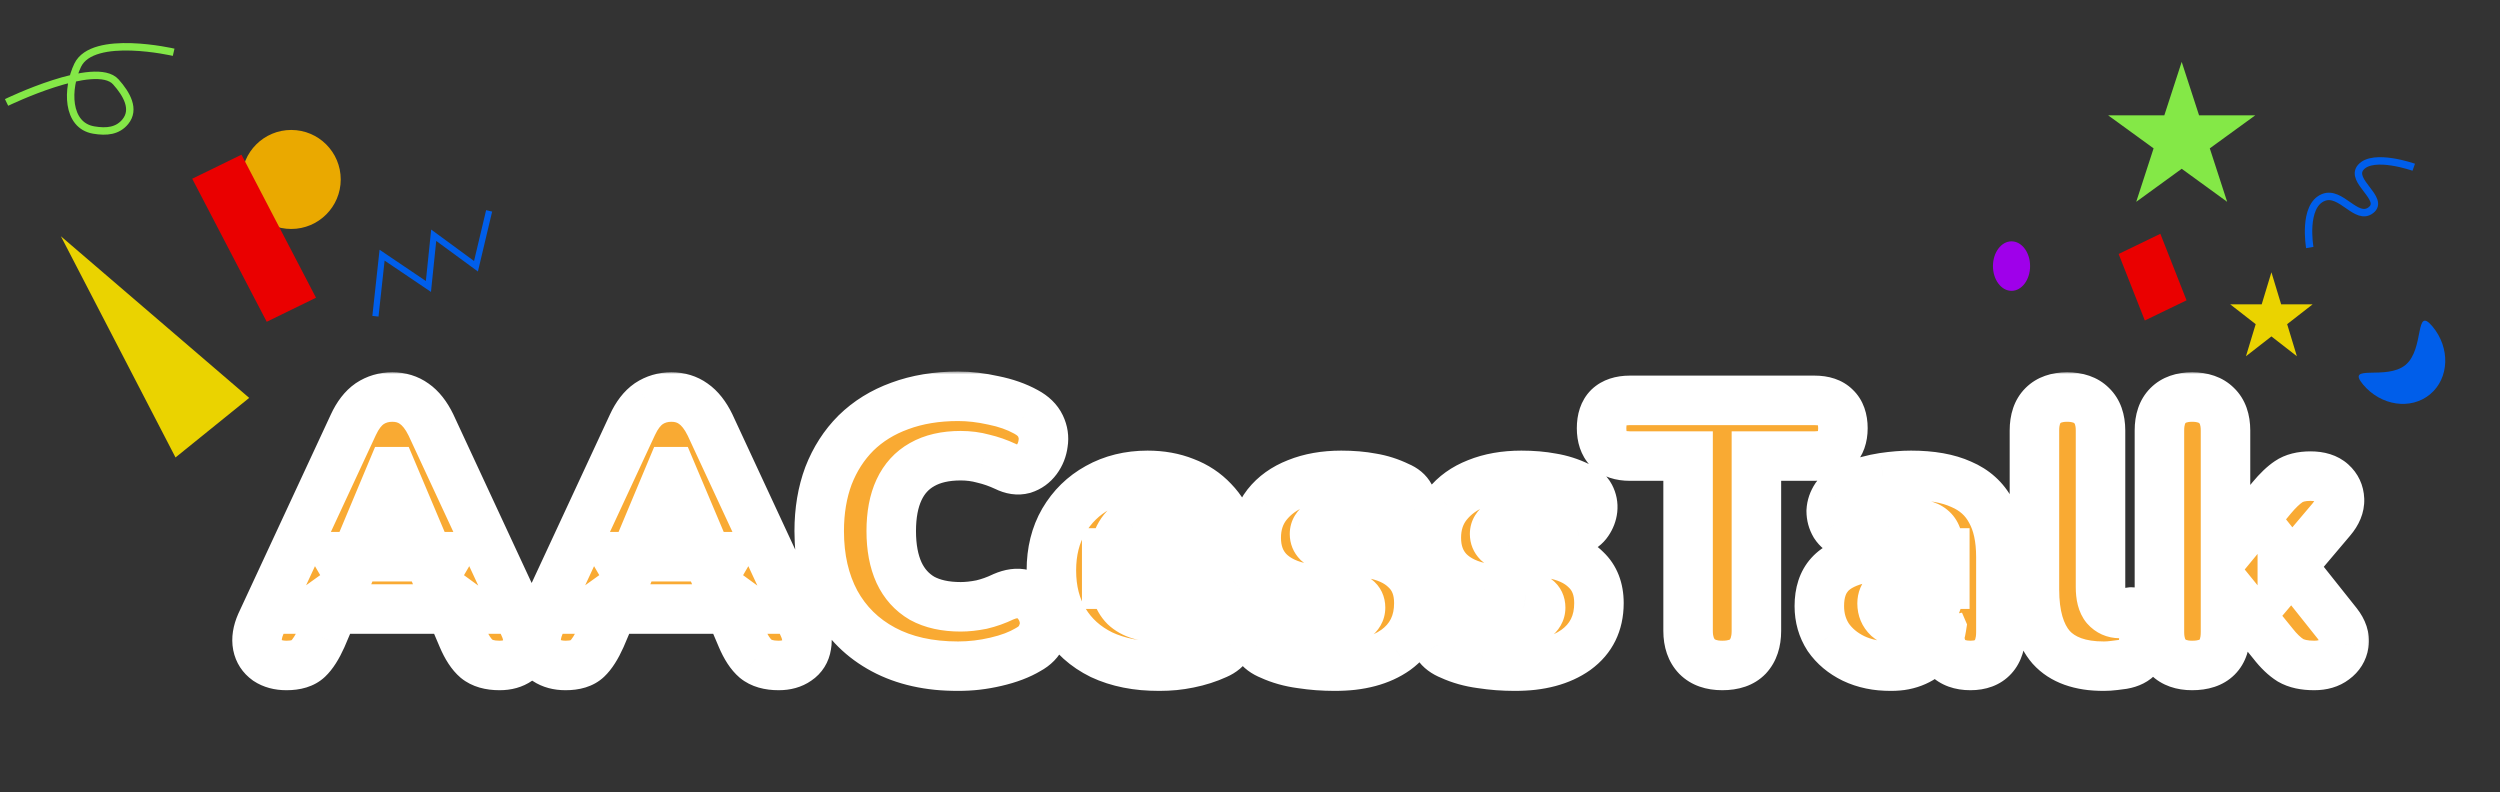 <svg width="404" height="128" viewBox="0 0 404 128" fill="none" xmlns="http://www.w3.org/2000/svg">
<rect x="0" y="0" width="404" height="128" fill="#333333" stroke="none"/>
<mask id="path-1-outside-1_658_37" maskUnits="userSpaceOnUse" x="37.062" y="60" width="346" height="52" fill="black">
<rect fill="white" x="37.062" y="60" width="346" height="52"/>
<path d="M46.295 107.54C45.055 107.54 44.015 107.26 43.175 106.7C42.335 106.1 41.815 105.3 41.615 104.3C41.415 103.26 41.595 102.1 42.155 100.82L57.095 68.66C57.815 67.1 58.695 65.96 59.735 65.24C60.815 64.52 62.035 64.16 63.395 64.16C64.755 64.16 65.935 64.52 66.935 65.24C67.975 65.96 68.875 67.1 69.635 68.66L84.575 100.82C85.215 102.1 85.435 103.26 85.235 104.3C85.075 105.34 84.575 106.14 83.735 106.7C82.935 107.26 81.935 107.54 80.735 107.54C79.135 107.54 77.895 107.18 77.015 106.46C76.175 105.74 75.415 104.58 74.735 102.98L71.495 95.36L75.695 98.42H50.975L55.235 95.36L51.995 102.98C51.275 104.58 50.535 105.74 49.775 106.46C49.015 107.18 47.855 107.54 46.295 107.54ZM63.275 76.22L56.315 92.84L54.635 89.96H72.095L70.415 92.84L63.395 76.22H63.275ZM91.397 107.54C90.157 107.54 89.117 107.26 88.277 106.7C87.437 106.1 86.917 105.3 86.717 104.3C86.517 103.26 86.697 102.1 87.257 100.82L102.197 68.66C102.917 67.1 103.797 65.96 104.837 65.24C105.917 64.52 107.137 64.16 108.497 64.16C109.857 64.16 111.037 64.52 112.037 65.24C113.077 65.96 113.977 67.1 114.737 68.66L129.677 100.82C130.317 102.1 130.537 103.26 130.337 104.3C130.177 105.34 129.677 106.14 128.837 106.7C128.037 107.26 127.037 107.54 125.837 107.54C124.237 107.54 122.997 107.18 122.117 106.46C121.277 105.74 120.517 104.58 119.837 102.98L116.597 95.36L120.797 98.42H96.077L100.337 95.36L97.097 102.98C96.377 104.58 95.637 105.74 94.877 106.46C94.117 107.18 92.957 107.54 91.397 107.54ZM108.377 76.22L101.417 92.84L99.737 89.96H117.197L115.517 92.84L108.497 76.22H108.377ZM154.824 107.66C150.144 107.66 146.124 106.76 142.764 104.96C139.404 103.16 136.824 100.62 135.024 97.34C133.264 94.06 132.384 90.22 132.384 85.82C132.384 82.54 132.884 79.56 133.884 76.88C134.924 74.2 136.404 71.9 138.324 69.98C140.284 68.06 142.644 66.6 145.404 65.6C148.204 64.56 151.344 64.04 154.824 64.04C156.664 64.04 158.564 64.26 160.524 64.7C162.524 65.1 164.284 65.72 165.804 66.56C166.924 67.16 167.704 67.92 168.144 68.84C168.584 69.76 168.724 70.7 168.564 71.66C168.444 72.62 168.104 73.48 167.544 74.24C166.984 75 166.264 75.52 165.384 75.8C164.504 76.04 163.544 75.9 162.504 75.38C161.304 74.82 160.104 74.4 158.904 74.12C157.744 73.8 156.524 73.64 155.244 73.64C152.764 73.64 150.684 74.12 149.004 75.08C147.364 76 146.124 77.36 145.284 79.16C144.444 80.96 144.024 83.18 144.024 85.82C144.024 88.46 144.444 90.7 145.284 92.54C146.124 94.34 147.364 95.72 149.004 96.68C150.684 97.6 152.764 98.06 155.244 98.06C156.284 98.06 157.404 97.94 158.604 97.7C159.804 97.42 160.984 97 162.144 96.44C163.344 95.92 164.404 95.78 165.324 96.02C166.284 96.26 167.044 96.74 167.604 97.46C168.204 98.18 168.584 99.02 168.744 99.98C168.904 100.9 168.764 101.82 168.324 102.74C167.924 103.66 167.204 104.4 166.164 104.96C164.764 105.8 163.024 106.46 160.944 106.94C158.904 107.42 156.864 107.66 154.824 107.66ZM278.315 107.54C276.555 107.54 275.195 107.06 274.235 106.1C273.275 105.1 272.795 103.72 272.795 101.96V73.7H263.375C261.895 73.7 260.755 73.32 259.955 72.56C259.195 71.76 258.815 70.64 258.815 69.2C258.815 67.72 259.195 66.6 259.955 65.84C260.755 65.08 261.895 64.7 263.375 64.7H293.255C294.735 64.7 295.855 65.08 296.615 65.84C297.415 66.6 297.815 67.72 297.815 69.2C297.815 70.64 297.415 71.76 296.615 72.56C295.855 73.32 294.735 73.7 293.255 73.7H283.835V101.96C283.835 103.72 283.375 105.1 282.455 106.1C281.535 107.06 280.155 107.54 278.315 107.54ZM305.583 107.66C303.303 107.66 301.283 107.24 299.523 106.4C297.803 105.56 296.443 104.42 295.443 102.98C294.483 101.5 294.003 99.82 294.003 97.94C294.003 95.78 294.563 94.08 295.683 92.84C296.803 91.6 298.603 90.72 301.083 90.2C303.563 89.64 306.863 89.36 310.983 89.36H314.283V94.4H310.983C309.423 94.4 308.123 94.52 307.083 94.76C306.083 94.96 305.343 95.3 304.863 95.78C304.383 96.22 304.143 96.8 304.143 97.52C304.143 98.44 304.463 99.2 305.103 99.8C305.783 100.4 306.743 100.7 307.983 100.7C308.983 100.7 309.863 100.48 310.623 100.04C311.423 99.6 312.063 99 312.543 98.24C313.023 97.44 313.263 96.52 313.263 95.48V88.52C313.263 87.08 312.883 86.06 312.123 85.46C311.403 84.86 310.143 84.56 308.343 84.56C307.383 84.56 306.303 84.68 305.103 84.92C303.903 85.12 302.563 85.5 301.083 86.06C300.003 86.46 299.083 86.52 298.323 86.24C297.563 85.96 296.963 85.48 296.523 84.8C296.123 84.12 295.923 83.38 295.923 82.58C295.963 81.78 296.223 81.02 296.703 80.3C297.223 79.58 298.003 79.02 299.043 78.62C300.963 77.9 302.723 77.42 304.323 77.18C305.963 76.94 307.463 76.82 308.823 76.82C312.103 76.82 314.803 77.3 316.923 78.26C319.083 79.18 320.683 80.62 321.723 82.58C322.803 84.5 323.343 86.98 323.343 90.02V102.14C323.343 103.9 322.923 105.24 322.083 106.16C321.243 107.08 320.023 107.54 318.423 107.54C316.783 107.54 315.523 107.08 314.643 106.16C313.803 105.24 313.383 103.9 313.383 102.14V100.58L313.743 101.42C313.543 102.7 313.083 103.8 312.363 104.72C311.643 105.64 310.703 106.36 309.543 106.88C308.383 107.4 307.063 107.66 305.583 107.66ZM339.984 107.66C336.144 107.66 333.304 106.64 331.464 104.6C329.664 102.52 328.764 99.4 328.764 95.24V69.56C328.764 67.8 329.224 66.46 330.144 65.54C331.064 64.62 332.364 64.16 334.044 64.16C335.764 64.16 337.084 64.62 338.004 65.54C338.964 66.46 339.444 67.8 339.444 69.56V94.88C339.444 96.36 339.724 97.44 340.284 98.12C340.884 98.8 341.644 99.14 342.564 99.14C342.844 99.14 343.124 99.12 343.404 99.08C343.724 99 344.064 98.94 344.424 98.9C345.104 98.9 345.604 99.16 345.924 99.68C346.284 100.2 346.464 101.26 346.464 102.86C346.464 104.26 346.184 105.32 345.624 106.04C345.064 106.72 344.204 107.16 343.044 107.36C342.724 107.4 342.264 107.46 341.664 107.54C341.064 107.62 340.504 107.66 339.984 107.66ZM354.243 107.54C352.563 107.54 351.263 107.08 350.343 106.16C349.423 105.24 348.963 103.9 348.963 102.14V69.56C348.963 67.8 349.423 66.46 350.343 65.54C351.263 64.62 352.563 64.16 354.243 64.16C355.963 64.16 357.283 64.62 358.203 65.54C359.163 66.46 359.643 67.8 359.643 69.56V89.36H359.763L367.083 80.48C368.083 79.28 369.003 78.4 369.843 77.84C370.723 77.24 371.903 76.94 373.383 76.94C374.863 76.94 376.003 77.3 376.803 78.02C377.603 78.74 378.023 79.64 378.063 80.72C378.103 81.8 377.663 82.88 376.743 83.96L368.823 93.32V89.6L377.703 100.76C378.583 101.88 378.943 102.98 378.783 104.06C378.623 105.1 378.103 105.94 377.223 106.58C376.383 107.22 375.303 107.54 373.983 107.54C372.383 107.54 371.103 107.26 370.143 106.7C369.183 106.1 368.223 105.18 367.263 103.94L359.763 94.7H359.643V102.14C359.643 105.74 357.843 107.54 354.243 107.54Z"/>
<path d="M187.363 107.66C183.763 107.66 180.643 107.04 178.003 105.8C175.403 104.52 173.403 102.72 172.003 100.4C170.603 98.08 169.903 95.34 169.903 92.18C169.903 89.14 170.563 86.48 171.883 84.2C173.243 81.88 175.083 80.08 177.403 78.8C179.763 77.48 182.443 76.82 185.443 76.82C187.643 76.82 189.643 77.18 191.443 77.9C193.243 78.58 194.783 79.6 196.063 80.96C197.343 82.28 198.303 83.88 198.943 85.76C199.623 87.64 199.963 89.74 199.963 92.06C199.963 92.86 199.743 93.46 199.303 93.86C198.863 94.22 198.163 94.4 197.203 94.4H178.843V89.36H192.163L191.203 90.14C191.203 88.66 191.003 87.46 190.603 86.54C190.203 85.62 189.603 84.92 188.803 84.44C188.043 83.96 187.083 83.72 185.923 83.72C184.683 83.72 183.603 84.02 182.683 84.62C181.803 85.18 181.123 86.02 180.643 87.14C180.163 88.26 179.923 89.66 179.923 91.34V91.88C179.923 94.72 180.543 96.76 181.783 98C183.063 99.2 185.023 99.8 187.663 99.8C188.543 99.8 189.543 99.7 190.663 99.5C191.823 99.26 192.923 98.94 193.963 98.54C195.003 98.14 195.903 98.08 196.663 98.36C197.423 98.6 198.003 99.04 198.403 99.68C198.843 100.28 199.083 100.98 199.123 101.78C199.163 102.54 198.983 103.3 198.583 104.06C198.183 104.78 197.523 105.34 196.603 105.74C195.203 106.38 193.703 106.86 192.103 107.18C190.543 107.5 188.963 107.66 187.363 107.66ZM215.664 107.66C213.904 107.66 212.104 107.52 210.264 107.24C208.464 107 206.824 106.54 205.344 105.86C204.344 105.46 203.624 104.92 203.184 104.24C202.784 103.56 202.584 102.84 202.584 102.08C202.624 101.32 202.844 100.64 203.244 100.04C203.684 99.4 204.244 98.96 204.924 98.72C205.644 98.44 206.444 98.46 207.324 98.78C209.004 99.38 210.504 99.82 211.824 100.1C213.184 100.34 214.484 100.46 215.724 100.46C217.204 100.46 218.264 100.26 218.904 99.86C219.544 99.42 219.864 98.86 219.864 98.18C219.864 97.58 219.644 97.12 219.204 96.8C218.804 96.48 218.224 96.26 217.464 96.14L210.804 95.06C208.324 94.62 206.404 93.72 205.044 92.36C203.684 90.96 203.004 89.14 203.004 86.9C203.004 84.82 203.584 83.04 204.744 81.56C205.944 80.04 207.564 78.88 209.604 78.08C211.684 77.24 214.064 76.82 216.744 76.82C218.544 76.82 220.184 76.96 221.664 77.24C223.144 77.48 224.584 77.94 225.984 78.62C226.864 78.98 227.484 79.5 227.844 80.18C228.204 80.86 228.344 81.58 228.264 82.34C228.184 83.06 227.924 83.74 227.484 84.38C227.084 84.98 226.524 85.4 225.804 85.64C225.084 85.84 224.244 85.78 223.284 85.46C221.964 84.94 220.784 84.56 219.744 84.32C218.744 84.08 217.804 83.96 216.924 83.96C215.284 83.96 214.124 84.18 213.444 84.62C212.764 85.06 212.424 85.62 212.424 86.3C212.424 86.82 212.604 87.26 212.964 87.62C213.324 87.94 213.884 88.16 214.644 88.28L221.304 89.42C223.864 89.82 225.824 90.7 227.184 92.06C228.584 93.38 229.284 95.18 229.284 97.46C229.284 100.7 228.044 103.22 225.564 105.02C223.084 106.78 219.784 107.66 215.664 107.66ZM244.77 107.66C243.01 107.66 241.21 107.52 239.37 107.24C237.57 107 235.93 106.54 234.45 105.86C233.45 105.46 232.73 104.92 232.29 104.24C231.89 103.56 231.69 102.84 231.69 102.08C231.73 101.32 231.95 100.64 232.35 100.04C232.79 99.4 233.35 98.96 234.03 98.72C234.75 98.44 235.55 98.46 236.43 98.78C238.11 99.38 239.61 99.82 240.93 100.1C242.29 100.34 243.59 100.46 244.83 100.46C246.31 100.46 247.37 100.26 248.01 99.86C248.65 99.42 248.97 98.86 248.97 98.18C248.97 97.58 248.75 97.12 248.31 96.8C247.91 96.48 247.33 96.26 246.57 96.14L239.91 95.06C237.43 94.62 235.51 93.72 234.15 92.36C232.79 90.96 232.11 89.14 232.11 86.9C232.11 84.82 232.69 83.04 233.85 81.56C235.05 80.04 236.67 78.88 238.71 78.08C240.79 77.24 243.17 76.82 245.85 76.82C247.65 76.82 249.29 76.96 250.77 77.24C252.25 77.48 253.69 77.94 255.09 78.62C255.97 78.98 256.59 79.5 256.95 80.18C257.31 80.86 257.45 81.58 257.37 82.34C257.29 83.06 257.03 83.74 256.59 84.38C256.19 84.98 255.63 85.4 254.91 85.64C254.19 85.84 253.35 85.78 252.39 85.46C251.07 84.94 249.89 84.56 248.85 84.32C247.85 84.08 246.91 83.96 246.03 83.96C244.39 83.96 243.23 84.18 242.55 84.62C241.87 85.06 241.53 85.62 241.53 86.3C241.53 86.82 241.71 87.26 242.07 87.62C242.43 87.94 242.99 88.16 243.75 88.28L250.41 89.42C252.97 89.82 254.93 90.7 256.29 92.06C257.69 93.38 258.39 95.18 258.39 97.46C258.39 100.7 257.15 103.22 254.67 105.02C252.19 106.78 248.89 107.66 244.77 107.66Z"/>
</mask>
<path d="M46.295 107.54C45.055 107.54 44.015 107.26 43.175 106.7C42.335 106.1 41.815 105.3 41.615 104.3C41.415 103.26 41.595 102.1 42.155 100.82L57.095 68.66C57.815 67.1 58.695 65.96 59.735 65.24C60.815 64.52 62.035 64.16 63.395 64.16C64.755 64.16 65.935 64.52 66.935 65.24C67.975 65.96 68.875 67.1 69.635 68.66L84.575 100.82C85.215 102.1 85.435 103.26 85.235 104.3C85.075 105.34 84.575 106.14 83.735 106.7C82.935 107.26 81.935 107.54 80.735 107.54C79.135 107.54 77.895 107.18 77.015 106.46C76.175 105.74 75.415 104.58 74.735 102.98L71.495 95.36L75.695 98.42H50.975L55.235 95.36L51.995 102.98C51.275 104.58 50.535 105.74 49.775 106.46C49.015 107.18 47.855 107.54 46.295 107.54ZM63.275 76.22L56.315 92.84L54.635 89.96H72.095L70.415 92.84L63.395 76.22H63.275ZM91.397 107.54C90.157 107.54 89.117 107.26 88.277 106.7C87.437 106.1 86.917 105.3 86.717 104.3C86.517 103.26 86.697 102.1 87.257 100.82L102.197 68.66C102.917 67.1 103.797 65.96 104.837 65.24C105.917 64.52 107.137 64.16 108.497 64.16C109.857 64.16 111.037 64.52 112.037 65.24C113.077 65.96 113.977 67.1 114.737 68.66L129.677 100.82C130.317 102.1 130.537 103.26 130.337 104.3C130.177 105.34 129.677 106.14 128.837 106.7C128.037 107.26 127.037 107.54 125.837 107.54C124.237 107.54 122.997 107.18 122.117 106.46C121.277 105.74 120.517 104.58 119.837 102.98L116.597 95.36L120.797 98.42H96.077L100.337 95.36L97.097 102.98C96.377 104.58 95.637 105.74 94.877 106.46C94.117 107.18 92.957 107.54 91.397 107.54ZM108.377 76.22L101.417 92.84L99.737 89.96H117.197L115.517 92.84L108.497 76.22H108.377ZM154.824 107.66C150.144 107.66 146.124 106.76 142.764 104.96C139.404 103.16 136.824 100.62 135.024 97.34C133.264 94.06 132.384 90.22 132.384 85.82C132.384 82.54 132.884 79.56 133.884 76.88C134.924 74.2 136.404 71.9 138.324 69.98C140.284 68.06 142.644 66.6 145.404 65.6C148.204 64.56 151.344 64.04 154.824 64.04C156.664 64.04 158.564 64.26 160.524 64.7C162.524 65.1 164.284 65.72 165.804 66.56C166.924 67.16 167.704 67.92 168.144 68.84C168.584 69.76 168.724 70.7 168.564 71.66C168.444 72.62 168.104 73.48 167.544 74.24C166.984 75 166.264 75.52 165.384 75.8C164.504 76.04 163.544 75.9 162.504 75.38C161.304 74.82 160.104 74.4 158.904 74.12C157.744 73.8 156.524 73.64 155.244 73.64C152.764 73.64 150.684 74.12 149.004 75.08C147.364 76 146.124 77.36 145.284 79.16C144.444 80.96 144.024 83.18 144.024 85.82C144.024 88.46 144.444 90.7 145.284 92.54C146.124 94.34 147.364 95.72 149.004 96.68C150.684 97.6 152.764 98.06 155.244 98.06C156.284 98.06 157.404 97.94 158.604 97.7C159.804 97.42 160.984 97 162.144 96.44C163.344 95.92 164.404 95.78 165.324 96.02C166.284 96.26 167.044 96.74 167.604 97.46C168.204 98.18 168.584 99.02 168.744 99.98C168.904 100.9 168.764 101.82 168.324 102.74C167.924 103.66 167.204 104.4 166.164 104.96C164.764 105.8 163.024 106.46 160.944 106.94C158.904 107.42 156.864 107.66 154.824 107.66ZM278.315 107.54C276.555 107.54 275.195 107.06 274.235 106.1C273.275 105.1 272.795 103.72 272.795 101.96V73.7H263.375C261.895 73.7 260.755 73.32 259.955 72.56C259.195 71.76 258.815 70.64 258.815 69.2C258.815 67.72 259.195 66.6 259.955 65.84C260.755 65.08 261.895 64.7 263.375 64.7H293.255C294.735 64.7 295.855 65.08 296.615 65.84C297.415 66.6 297.815 67.72 297.815 69.2C297.815 70.64 297.415 71.76 296.615 72.56C295.855 73.32 294.735 73.7 293.255 73.7H283.835V101.96C283.835 103.72 283.375 105.1 282.455 106.1C281.535 107.06 280.155 107.54 278.315 107.54ZM305.583 107.66C303.303 107.66 301.283 107.24 299.523 106.4C297.803 105.56 296.443 104.42 295.443 102.98C294.483 101.5 294.003 99.82 294.003 97.94C294.003 95.78 294.563 94.08 295.683 92.84C296.803 91.6 298.603 90.72 301.083 90.2C303.563 89.64 306.863 89.36 310.983 89.36H314.283V94.4H310.983C309.423 94.4 308.123 94.52 307.083 94.76C306.083 94.96 305.343 95.3 304.863 95.78C304.383 96.22 304.143 96.8 304.143 97.52C304.143 98.44 304.463 99.2 305.103 99.8C305.783 100.4 306.743 100.7 307.983 100.7C308.983 100.7 309.863 100.48 310.623 100.04C311.423 99.6 312.063 99 312.543 98.24C313.023 97.44 313.263 96.52 313.263 95.48V88.52C313.263 87.08 312.883 86.06 312.123 85.46C311.403 84.86 310.143 84.56 308.343 84.56C307.383 84.56 306.303 84.68 305.103 84.92C303.903 85.12 302.563 85.5 301.083 86.06C300.003 86.46 299.083 86.52 298.323 86.24C297.563 85.96 296.963 85.48 296.523 84.8C296.123 84.12 295.923 83.38 295.923 82.58C295.963 81.78 296.223 81.02 296.703 80.3C297.223 79.58 298.003 79.02 299.043 78.62C300.963 77.9 302.723 77.42 304.323 77.18C305.963 76.94 307.463 76.82 308.823 76.82C312.103 76.82 314.803 77.3 316.923 78.26C319.083 79.18 320.683 80.62 321.723 82.58C322.803 84.5 323.343 86.98 323.343 90.02V102.14C323.343 103.9 322.923 105.24 322.083 106.16C321.243 107.08 320.023 107.54 318.423 107.54C316.783 107.54 315.523 107.08 314.643 106.16C313.803 105.24 313.383 103.9 313.383 102.14V100.58L313.743 101.42C313.543 102.7 313.083 103.8 312.363 104.72C311.643 105.64 310.703 106.36 309.543 106.88C308.383 107.4 307.063 107.66 305.583 107.66ZM339.984 107.66C336.144 107.66 333.304 106.64 331.464 104.6C329.664 102.52 328.764 99.4 328.764 95.24V69.56C328.764 67.8 329.224 66.46 330.144 65.54C331.064 64.62 332.364 64.16 334.044 64.16C335.764 64.16 337.084 64.62 338.004 65.54C338.964 66.46 339.444 67.8 339.444 69.56V94.88C339.444 96.36 339.724 97.44 340.284 98.12C340.884 98.8 341.644 99.14 342.564 99.14C342.844 99.14 343.124 99.12 343.404 99.08C343.724 99 344.064 98.94 344.424 98.9C345.104 98.9 345.604 99.16 345.924 99.68C346.284 100.2 346.464 101.26 346.464 102.86C346.464 104.26 346.184 105.32 345.624 106.04C345.064 106.72 344.204 107.16 343.044 107.36C342.724 107.4 342.264 107.46 341.664 107.54C341.064 107.62 340.504 107.66 339.984 107.66ZM354.243 107.54C352.563 107.54 351.263 107.08 350.343 106.16C349.423 105.24 348.963 103.9 348.963 102.14V69.56C348.963 67.8 349.423 66.46 350.343 65.54C351.263 64.62 352.563 64.16 354.243 64.16C355.963 64.16 357.283 64.62 358.203 65.54C359.163 66.46 359.643 67.8 359.643 69.56V89.36H359.763L367.083 80.48C368.083 79.28 369.003 78.4 369.843 77.84C370.723 77.24 371.903 76.94 373.383 76.94C374.863 76.94 376.003 77.3 376.803 78.02C377.603 78.74 378.023 79.64 378.063 80.72C378.103 81.8 377.663 82.88 376.743 83.96L368.823 93.32V89.6L377.703 100.76C378.583 101.88 378.943 102.98 378.783 104.06C378.623 105.1 378.103 105.94 377.223 106.58C376.383 107.22 375.303 107.54 373.983 107.54C372.383 107.54 371.103 107.26 370.143 106.7C369.183 106.1 368.223 105.18 367.263 103.94L359.763 94.7H359.643V102.14C359.643 105.74 357.843 107.54 354.243 107.54Z" fill="#24C104"/>
<path d="M46.295 107.54C45.055 107.54 44.015 107.26 43.175 106.7C42.335 106.1 41.815 105.3 41.615 104.3C41.415 103.26 41.595 102.1 42.155 100.82L57.095 68.66C57.815 67.1 58.695 65.96 59.735 65.24C60.815 64.52 62.035 64.16 63.395 64.16C64.755 64.16 65.935 64.52 66.935 65.24C67.975 65.96 68.875 67.1 69.635 68.66L84.575 100.82C85.215 102.1 85.435 103.26 85.235 104.3C85.075 105.34 84.575 106.14 83.735 106.7C82.935 107.26 81.935 107.54 80.735 107.54C79.135 107.54 77.895 107.18 77.015 106.46C76.175 105.74 75.415 104.58 74.735 102.98L71.495 95.36L75.695 98.42H50.975L55.235 95.36L51.995 102.98C51.275 104.58 50.535 105.74 49.775 106.46C49.015 107.18 47.855 107.54 46.295 107.54ZM63.275 76.22L56.315 92.84L54.635 89.96H72.095L70.415 92.84L63.395 76.22H63.275ZM91.397 107.54C90.157 107.54 89.117 107.26 88.277 106.7C87.437 106.1 86.917 105.3 86.717 104.3C86.517 103.26 86.697 102.1 87.257 100.82L102.197 68.66C102.917 67.1 103.797 65.96 104.837 65.24C105.917 64.52 107.137 64.16 108.497 64.16C109.857 64.16 111.037 64.52 112.037 65.24C113.077 65.96 113.977 67.1 114.737 68.66L129.677 100.82C130.317 102.1 130.537 103.26 130.337 104.3C130.177 105.34 129.677 106.14 128.837 106.7C128.037 107.26 127.037 107.54 125.837 107.54C124.237 107.54 122.997 107.18 122.117 106.46C121.277 105.74 120.517 104.58 119.837 102.98L116.597 95.36L120.797 98.42H96.077L100.337 95.36L97.097 102.98C96.377 104.58 95.637 105.74 94.877 106.46C94.117 107.18 92.957 107.54 91.397 107.54ZM108.377 76.22L101.417 92.84L99.737 89.96H117.197L115.517 92.84L108.497 76.22H108.377ZM154.824 107.66C150.144 107.66 146.124 106.76 142.764 104.96C139.404 103.16 136.824 100.62 135.024 97.34C133.264 94.06 132.384 90.22 132.384 85.82C132.384 82.54 132.884 79.56 133.884 76.88C134.924 74.2 136.404 71.9 138.324 69.98C140.284 68.06 142.644 66.6 145.404 65.6C148.204 64.56 151.344 64.04 154.824 64.04C156.664 64.04 158.564 64.26 160.524 64.7C162.524 65.1 164.284 65.72 165.804 66.56C166.924 67.16 167.704 67.92 168.144 68.84C168.584 69.76 168.724 70.7 168.564 71.66C168.444 72.62 168.104 73.48 167.544 74.24C166.984 75 166.264 75.52 165.384 75.8C164.504 76.04 163.544 75.9 162.504 75.38C161.304 74.82 160.104 74.4 158.904 74.12C157.744 73.8 156.524 73.64 155.244 73.64C152.764 73.64 150.684 74.12 149.004 75.08C147.364 76 146.124 77.36 145.284 79.16C144.444 80.96 144.024 83.18 144.024 85.82C144.024 88.46 144.444 90.7 145.284 92.54C146.124 94.34 147.364 95.72 149.004 96.68C150.684 97.6 152.764 98.06 155.244 98.06C156.284 98.06 157.404 97.94 158.604 97.7C159.804 97.42 160.984 97 162.144 96.44C163.344 95.92 164.404 95.78 165.324 96.02C166.284 96.26 167.044 96.74 167.604 97.46C168.204 98.18 168.584 99.02 168.744 99.98C168.904 100.9 168.764 101.82 168.324 102.74C167.924 103.66 167.204 104.4 166.164 104.96C164.764 105.8 163.024 106.46 160.944 106.94C158.904 107.42 156.864 107.66 154.824 107.66ZM278.315 107.54C276.555 107.54 275.195 107.06 274.235 106.1C273.275 105.1 272.795 103.72 272.795 101.96V73.7H263.375C261.895 73.7 260.755 73.32 259.955 72.56C259.195 71.76 258.815 70.64 258.815 69.2C258.815 67.72 259.195 66.6 259.955 65.84C260.755 65.08 261.895 64.7 263.375 64.7H293.255C294.735 64.7 295.855 65.08 296.615 65.84C297.415 66.6 297.815 67.72 297.815 69.2C297.815 70.64 297.415 71.76 296.615 72.56C295.855 73.32 294.735 73.7 293.255 73.7H283.835V101.96C283.835 103.72 283.375 105.1 282.455 106.1C281.535 107.06 280.155 107.54 278.315 107.54ZM305.583 107.66C303.303 107.66 301.283 107.24 299.523 106.4C297.803 105.56 296.443 104.42 295.443 102.98C294.483 101.5 294.003 99.82 294.003 97.94C294.003 95.78 294.563 94.08 295.683 92.84C296.803 91.6 298.603 90.72 301.083 90.2C303.563 89.64 306.863 89.36 310.983 89.36H314.283V94.4H310.983C309.423 94.4 308.123 94.52 307.083 94.76C306.083 94.96 305.343 95.3 304.863 95.78C304.383 96.22 304.143 96.8 304.143 97.52C304.143 98.44 304.463 99.2 305.103 99.8C305.783 100.4 306.743 100.7 307.983 100.7C308.983 100.7 309.863 100.48 310.623 100.04C311.423 99.6 312.063 99 312.543 98.24C313.023 97.44 313.263 96.52 313.263 95.48V88.52C313.263 87.08 312.883 86.06 312.123 85.46C311.403 84.86 310.143 84.56 308.343 84.56C307.383 84.56 306.303 84.68 305.103 84.92C303.903 85.12 302.563 85.5 301.083 86.06C300.003 86.46 299.083 86.52 298.323 86.24C297.563 85.96 296.963 85.48 296.523 84.8C296.123 84.12 295.923 83.38 295.923 82.58C295.963 81.78 296.223 81.02 296.703 80.3C297.223 79.58 298.003 79.02 299.043 78.62C300.963 77.9 302.723 77.42 304.323 77.18C305.963 76.94 307.463 76.82 308.823 76.82C312.103 76.82 314.803 77.3 316.923 78.26C319.083 79.18 320.683 80.62 321.723 82.58C322.803 84.5 323.343 86.98 323.343 90.02V102.14C323.343 103.9 322.923 105.24 322.083 106.16C321.243 107.08 320.023 107.54 318.423 107.54C316.783 107.54 315.523 107.08 314.643 106.16C313.803 105.24 313.383 103.9 313.383 102.14V100.58L313.743 101.42C313.543 102.7 313.083 103.8 312.363 104.72C311.643 105.64 310.703 106.36 309.543 106.88C308.383 107.4 307.063 107.66 305.583 107.66ZM339.984 107.66C336.144 107.66 333.304 106.64 331.464 104.6C329.664 102.52 328.764 99.4 328.764 95.24V69.56C328.764 67.8 329.224 66.46 330.144 65.54C331.064 64.62 332.364 64.16 334.044 64.16C335.764 64.16 337.084 64.62 338.004 65.54C338.964 66.46 339.444 67.8 339.444 69.56V94.88C339.444 96.36 339.724 97.44 340.284 98.12C340.884 98.8 341.644 99.14 342.564 99.14C342.844 99.14 343.124 99.12 343.404 99.08C343.724 99 344.064 98.94 344.424 98.9C345.104 98.9 345.604 99.16 345.924 99.68C346.284 100.2 346.464 101.26 346.464 102.86C346.464 104.26 346.184 105.32 345.624 106.04C345.064 106.72 344.204 107.16 343.044 107.36C342.724 107.4 342.264 107.46 341.664 107.54C341.064 107.62 340.504 107.66 339.984 107.66ZM354.243 107.54C352.563 107.54 351.263 107.08 350.343 106.16C349.423 105.24 348.963 103.9 348.963 102.14V69.56C348.963 67.8 349.423 66.46 350.343 65.54C351.263 64.62 352.563 64.16 354.243 64.16C355.963 64.16 357.283 64.62 358.203 65.54C359.163 66.46 359.643 67.8 359.643 69.56V89.36H359.763L367.083 80.48C368.083 79.28 369.003 78.4 369.843 77.84C370.723 77.24 371.903 76.94 373.383 76.94C374.863 76.94 376.003 77.3 376.803 78.02C377.603 78.74 378.023 79.64 378.063 80.72C378.103 81.8 377.663 82.88 376.743 83.96L368.823 93.32V89.6L377.703 100.76C378.583 101.88 378.943 102.98 378.783 104.06C378.623 105.1 378.103 105.94 377.223 106.58C376.383 107.22 375.303 107.54 373.983 107.54C372.383 107.54 371.103 107.26 370.143 106.7C369.183 106.1 368.223 105.18 367.263 103.94L359.763 94.7H359.643V102.14C359.643 105.74 357.843 107.54 354.243 107.54Z" fill="#F9AA33"/>
<path d="M187.363 107.66C183.763 107.66 180.643 107.04 178.003 105.8C175.403 104.52 173.403 102.72 172.003 100.4C170.603 98.08 169.903 95.34 169.903 92.18C169.903 89.14 170.563 86.48 171.883 84.2C173.243 81.88 175.083 80.08 177.403 78.8C179.763 77.48 182.443 76.82 185.443 76.82C187.643 76.82 189.643 77.18 191.443 77.9C193.243 78.58 194.783 79.6 196.063 80.96C197.343 82.28 198.303 83.88 198.943 85.76C199.623 87.64 199.963 89.74 199.963 92.06C199.963 92.86 199.743 93.46 199.303 93.86C198.863 94.22 198.163 94.4 197.203 94.4H178.843V89.36H192.163L191.203 90.14C191.203 88.66 191.003 87.46 190.603 86.54C190.203 85.62 189.603 84.92 188.803 84.44C188.043 83.96 187.083 83.72 185.923 83.72C184.683 83.72 183.603 84.02 182.683 84.62C181.803 85.18 181.123 86.02 180.643 87.14C180.163 88.26 179.923 89.66 179.923 91.34V91.88C179.923 94.72 180.543 96.76 181.783 98C183.063 99.2 185.023 99.8 187.663 99.8C188.543 99.8 189.543 99.7 190.663 99.5C191.823 99.26 192.923 98.94 193.963 98.54C195.003 98.14 195.903 98.08 196.663 98.36C197.423 98.6 198.003 99.04 198.403 99.68C198.843 100.28 199.083 100.98 199.123 101.78C199.163 102.54 198.983 103.3 198.583 104.06C198.183 104.78 197.523 105.34 196.603 105.74C195.203 106.38 193.703 106.86 192.103 107.18C190.543 107.5 188.963 107.66 187.363 107.66ZM215.664 107.66C213.904 107.66 212.104 107.52 210.264 107.24C208.464 107 206.824 106.54 205.344 105.86C204.344 105.46 203.624 104.92 203.184 104.24C202.784 103.56 202.584 102.84 202.584 102.08C202.624 101.32 202.844 100.64 203.244 100.04C203.684 99.4 204.244 98.96 204.924 98.72C205.644 98.44 206.444 98.46 207.324 98.78C209.004 99.38 210.504 99.82 211.824 100.1C213.184 100.34 214.484 100.46 215.724 100.46C217.204 100.46 218.264 100.26 218.904 99.86C219.544 99.42 219.864 98.86 219.864 98.18C219.864 97.58 219.644 97.12 219.204 96.8C218.804 96.48 218.224 96.26 217.464 96.14L210.804 95.06C208.324 94.62 206.404 93.72 205.044 92.36C203.684 90.96 203.004 89.14 203.004 86.9C203.004 84.82 203.584 83.04 204.744 81.56C205.944 80.04 207.564 78.88 209.604 78.08C211.684 77.24 214.064 76.82 216.744 76.82C218.544 76.82 220.184 76.96 221.664 77.24C223.144 77.48 224.584 77.94 225.984 78.62C226.864 78.98 227.484 79.5 227.844 80.18C228.204 80.86 228.344 81.58 228.264 82.34C228.184 83.06 227.924 83.74 227.484 84.38C227.084 84.98 226.524 85.4 225.804 85.64C225.084 85.84 224.244 85.78 223.284 85.46C221.964 84.94 220.784 84.56 219.744 84.32C218.744 84.08 217.804 83.96 216.924 83.96C215.284 83.96 214.124 84.18 213.444 84.62C212.764 85.06 212.424 85.62 212.424 86.3C212.424 86.82 212.604 87.26 212.964 87.62C213.324 87.94 213.884 88.16 214.644 88.28L221.304 89.42C223.864 89.82 225.824 90.7 227.184 92.06C228.584 93.38 229.284 95.18 229.284 97.46C229.284 100.7 228.044 103.22 225.564 105.02C223.084 106.78 219.784 107.66 215.664 107.66ZM244.77 107.66C243.01 107.66 241.21 107.52 239.37 107.24C237.57 107 235.93 106.54 234.45 105.86C233.45 105.46 232.73 104.92 232.29 104.24C231.89 103.56 231.69 102.84 231.69 102.08C231.73 101.32 231.95 100.64 232.35 100.04C232.79 99.4 233.35 98.96 234.03 98.72C234.75 98.44 235.55 98.46 236.43 98.78C238.11 99.38 239.61 99.82 240.93 100.1C242.29 100.34 243.59 100.46 244.83 100.46C246.31 100.46 247.37 100.26 248.01 99.86C248.65 99.42 248.97 98.86 248.97 98.18C248.97 97.58 248.75 97.12 248.31 96.8C247.91 96.48 247.33 96.26 246.57 96.14L239.91 95.06C237.43 94.62 235.51 93.72 234.15 92.36C232.79 90.96 232.11 89.14 232.11 86.9C232.11 84.82 232.69 83.04 233.85 81.56C235.05 80.04 236.67 78.88 238.71 78.08C240.79 77.24 243.17 76.82 245.85 76.82C247.65 76.82 249.29 76.96 250.77 77.24C252.25 77.48 253.69 77.94 255.09 78.62C255.97 78.98 256.59 79.5 256.95 80.18C257.31 80.86 257.45 81.58 257.37 82.34C257.29 83.06 257.03 83.74 256.59 84.38C256.19 84.98 255.63 85.4 254.91 85.64C254.19 85.84 253.35 85.78 252.39 85.46C251.07 84.94 249.89 84.56 248.85 84.32C247.85 84.08 246.91 83.96 246.03 83.96C244.39 83.96 243.23 84.18 242.55 84.62C241.87 85.06 241.53 85.62 241.53 86.3C241.53 86.82 241.71 87.26 242.07 87.62C242.43 87.94 242.99 88.16 243.75 88.28L250.41 89.42C252.97 89.82 254.93 90.7 256.29 92.06C257.69 93.38 258.39 95.18 258.39 97.46C258.39 100.7 257.15 103.22 254.67 105.02C252.19 106.78 248.89 107.66 244.77 107.66Z" fill="#F9AA33"/>
<path d="M43.175 106.7L40.85 109.955L40.902 109.992L40.956 110.028L43.175 106.7ZM41.615 104.3L37.687 105.055L37.69 105.07L37.693 105.084L41.615 104.3ZM42.155 100.82L38.527 99.135L38.508 99.175L38.49 99.217L42.155 100.82ZM57.095 68.66L60.723 70.345L60.727 70.336L57.095 68.66ZM59.735 65.24L57.516 61.912L57.487 61.931L57.458 61.951L59.735 65.24ZM66.935 65.24L64.598 68.486L64.628 68.508L64.658 68.529L66.935 65.24ZM69.635 68.66L73.263 66.975L73.247 66.941L73.231 66.908L69.635 68.66ZM84.575 100.82L80.947 102.505L80.972 102.557L80.997 102.609L84.575 100.82ZM85.235 104.3L81.307 103.545L81.293 103.618L81.281 103.692L85.235 104.3ZM83.735 106.7L81.516 103.372L81.478 103.397L81.441 103.423L83.735 106.7ZM77.015 106.46L74.412 109.497L74.447 109.527L74.482 109.556L77.015 106.46ZM74.735 102.98L78.416 101.415L78.416 101.415L74.735 102.98ZM71.495 95.36L73.85 92.127L62.149 83.602L67.814 96.925L71.495 95.36ZM75.695 98.42V102.42H87.978L78.05 95.187L75.695 98.42ZM50.975 98.42L48.641 95.171L38.55 102.42H50.975V98.42ZM55.235 95.36L58.916 96.925L64.508 83.774L52.901 92.111L55.235 95.36ZM51.995 102.98L55.643 104.621L55.66 104.583L55.676 104.545L51.995 102.98ZM49.775 106.46L47.024 103.556H47.024L49.775 106.46ZM63.275 76.22V72.22H60.613L59.585 74.675L63.275 76.22ZM56.315 92.84L52.86 94.856L56.904 101.789L60.004 94.385L56.315 92.84ZM54.635 89.96V85.96H47.671L51.18 91.975L54.635 89.96ZM72.095 89.96L75.55 91.975L79.059 85.96H72.095V89.96ZM70.415 92.84L66.73 94.396L69.841 101.762L73.87 94.856L70.415 92.84ZM63.395 76.22L67.08 74.664L66.047 72.22H63.395V76.22ZM46.295 103.54C45.663 103.54 45.44 103.403 45.394 103.372L40.956 110.028C42.59 111.117 44.447 111.54 46.295 111.54V103.54ZM45.5 103.445C45.474 103.426 45.468 103.419 45.474 103.425C45.481 103.432 45.494 103.447 45.509 103.47C45.523 103.493 45.533 103.513 45.539 103.527C45.544 103.54 45.542 103.538 45.537 103.516L37.693 105.084C38.095 107.094 39.194 108.772 40.85 109.955L45.5 103.445ZM45.543 103.545C45.538 103.518 45.482 103.195 45.819 102.423L38.49 99.217C37.708 101.005 37.292 103.002 37.687 105.055L45.543 103.545ZM45.783 102.505L60.723 70.345L53.467 66.975L38.527 99.135L45.783 102.505ZM60.727 70.336C61.251 69.201 61.733 68.722 62.012 68.529L57.458 61.951C55.656 63.199 54.379 64.999 53.463 66.984L60.727 70.336ZM61.954 68.568C62.344 68.308 62.785 68.16 63.395 68.16V60.16C61.285 60.16 59.285 60.732 57.516 61.912L61.954 68.568ZM63.395 68.16C64.007 68.16 64.349 68.307 64.598 68.486L69.272 61.994C67.521 60.733 65.502 60.16 63.395 60.16V68.16ZM64.658 68.529C64.963 68.74 65.473 69.25 66.039 70.412L73.231 66.908C72.277 64.95 70.987 63.18 69.212 61.951L64.658 68.529ZM66.007 70.345L80.947 102.505L88.203 99.135L73.263 66.975L66.007 70.345ZM80.997 102.609C81.381 103.376 81.291 103.627 81.307 103.545L89.163 105.055C89.579 102.893 89.049 100.824 88.153 99.031L80.997 102.609ZM81.281 103.692C81.274 103.737 81.278 103.671 81.348 103.56C81.38 103.509 81.416 103.464 81.452 103.428C81.487 103.392 81.512 103.375 81.516 103.372L85.954 110.028C87.772 108.816 88.866 107.005 89.188 104.908L81.281 103.692ZM81.441 103.423C81.434 103.428 81.399 103.452 81.306 103.478C81.207 103.506 81.026 103.54 80.735 103.54V111.54C82.565 111.54 84.416 111.106 86.029 109.977L81.441 103.423ZM80.735 103.54C79.688 103.54 79.471 103.302 79.548 103.364L74.482 109.556C76.318 111.058 78.582 111.54 80.735 111.54V103.54ZM79.618 103.423C79.438 103.269 78.979 102.739 78.416 101.415L71.054 104.545C71.851 106.421 72.911 108.211 74.412 109.497L79.618 103.423ZM78.416 101.415L75.176 93.795L67.814 96.925L71.054 104.545L78.416 101.415ZM69.139 98.593L73.34 101.653L78.05 95.187L73.85 92.127L69.139 98.593ZM75.695 94.42H50.975V102.42H75.695V94.42ZM53.309 101.669L57.569 98.609L52.901 92.111L48.641 95.171L53.309 101.669ZM51.554 93.795L48.314 101.415L55.676 104.545L58.916 96.925L51.554 93.795ZM48.347 101.339C47.716 102.741 47.234 103.357 47.024 103.556L52.526 109.364C53.836 108.123 54.834 106.419 55.643 104.621L48.347 101.339ZM47.024 103.556C47.155 103.432 47.238 103.422 47.149 103.45C47.044 103.482 46.781 103.54 46.295 103.54V111.54C48.385 111.54 50.729 111.066 52.526 109.364L47.024 103.556ZM59.585 74.675L52.625 91.295L60.004 94.385L66.964 77.765L59.585 74.675ZM59.77 90.825L58.09 87.945L51.18 91.975L52.86 94.856L59.77 90.825ZM54.635 93.96H72.095V85.96H54.635V93.96ZM68.64 87.945L66.96 90.825L73.87 94.856L75.55 91.975L68.64 87.945ZM74.1 91.284L67.08 74.664L59.71 77.776L66.73 94.396L74.1 91.284ZM63.395 72.22H63.275V80.22H63.395V72.22ZM88.277 106.7L85.952 109.955L86.004 109.992L86.058 110.028L88.277 106.7ZM86.717 104.3L82.789 105.055L82.791 105.07L82.794 105.084L86.717 104.3ZM87.257 100.82L83.629 99.135L83.61 99.175L83.592 99.217L87.257 100.82ZM102.197 68.66L105.824 70.345L105.828 70.336L102.197 68.66ZM104.837 65.24L102.618 61.912L102.589 61.931L102.56 61.951L104.837 65.24ZM112.037 65.24L109.699 68.486L109.729 68.508L109.76 68.529L112.037 65.24ZM114.737 68.66L118.364 66.975L118.349 66.941L118.333 66.908L114.737 68.66ZM129.677 100.82L126.049 102.505L126.073 102.557L126.099 102.609L129.677 100.82ZM130.337 104.3L126.409 103.545L126.394 103.618L126.383 103.692L130.337 104.3ZM128.837 106.7L126.618 103.372L126.58 103.397L126.543 103.423L128.837 106.7ZM122.117 106.46L119.513 109.497L119.548 109.527L119.584 109.556L122.117 106.46ZM119.837 102.98L123.518 101.415L123.518 101.415L119.837 102.98ZM116.597 95.36L118.952 92.127L107.25 83.602L112.916 96.925L116.597 95.36ZM120.797 98.42V102.42H133.08L123.152 95.187L120.797 98.42ZM96.077 98.42L93.743 95.171L83.652 102.42H96.077V98.42ZM100.337 95.36L104.018 96.925L109.609 83.774L98.003 92.111L100.337 95.36ZM97.097 102.98L100.744 104.621L100.761 104.583L100.778 104.545L97.097 102.98ZM94.877 106.46L92.126 103.556L94.877 106.46ZM108.377 76.22V72.22H105.715L104.687 74.675L108.377 76.22ZM101.417 92.84L97.962 94.856L102.006 101.789L105.106 94.385L101.417 92.84ZM99.737 89.96V85.96H92.772L96.281 91.975L99.737 89.96ZM117.197 89.96L120.652 91.975L124.161 85.96H117.197V89.96ZM115.517 92.84L111.832 94.396L114.943 101.762L118.972 94.856L115.517 92.84ZM108.497 76.22L112.181 74.664L111.149 72.22H108.497V76.22ZM91.397 103.54C90.765 103.54 90.542 103.403 90.495 103.372L86.058 110.028C87.691 111.117 89.549 111.54 91.397 111.54V103.54ZM90.602 103.445C90.575 103.426 90.569 103.419 90.576 103.425C90.582 103.432 90.596 103.447 90.61 103.47C90.625 103.493 90.635 103.513 90.641 103.527C90.646 103.54 90.644 103.538 90.639 103.516L82.794 105.084C83.196 107.094 84.296 108.772 85.952 109.955L90.602 103.445ZM90.645 103.545C90.639 103.518 90.583 103.195 90.921 102.423L83.592 99.217C82.81 101.005 82.394 103.002 82.789 105.055L90.645 103.545ZM90.884 102.505L105.824 70.345L98.569 66.975L83.629 99.135L90.884 102.505ZM105.828 70.336C106.352 69.201 106.835 68.722 107.113 68.529L102.56 61.951C100.758 63.199 99.481 64.999 98.565 66.984L105.828 70.336ZM107.055 68.568C107.446 68.308 107.886 68.16 108.497 68.16V60.16C106.387 60.16 104.387 60.732 102.618 61.912L107.055 68.568ZM108.497 68.16C109.109 68.16 109.451 68.307 109.699 68.486L114.374 61.994C112.623 60.733 110.604 60.16 108.497 60.16V68.16ZM109.76 68.529C110.064 68.74 110.574 69.25 111.141 70.412L118.333 66.908C117.379 64.95 116.089 63.18 114.313 61.951L109.76 68.529ZM111.109 70.345L126.049 102.505L133.304 99.135L118.364 66.975L111.109 70.345ZM126.099 102.609C126.483 103.376 126.393 103.627 126.409 103.545L134.265 105.055C134.68 102.893 134.151 100.824 133.254 99.031L126.099 102.609ZM126.383 103.692C126.376 103.737 126.38 103.671 126.45 103.56C126.482 103.509 126.518 103.464 126.554 103.428C126.589 103.392 126.613 103.375 126.618 103.372L131.055 110.028C132.874 108.816 133.967 107.005 134.29 104.908L126.383 103.692ZM126.543 103.423C126.535 103.428 126.501 103.452 126.408 103.478C126.309 103.506 126.127 103.54 125.837 103.54V111.54C127.667 111.54 129.518 111.106 131.13 109.977L126.543 103.423ZM125.837 103.54C124.79 103.54 124.573 103.302 124.65 103.364L119.584 109.556C121.42 111.058 123.683 111.54 125.837 111.54V103.54ZM124.72 103.423C124.54 103.269 124.081 102.739 123.518 101.415L116.155 104.545C116.953 106.421 118.013 108.211 119.513 109.497L124.72 103.423ZM123.518 101.415L120.278 93.795L112.916 96.925L116.156 104.545L123.518 101.415ZM114.241 98.593L118.441 101.653L123.152 95.187L118.952 92.127L114.241 98.593ZM120.797 94.42H96.077V102.42H120.797V94.42ZM98.41 101.669L102.67 98.609L98.003 92.111L93.743 95.171L98.41 101.669ZM96.656 93.795L93.415 101.415L100.778 104.545L104.018 96.925L96.656 93.795ZM93.449 101.339C92.818 102.741 92.336 103.357 92.126 103.556L97.628 109.364C98.938 108.123 99.936 106.419 100.744 104.621L93.449 101.339ZM92.126 103.556C92.256 103.432 92.34 103.422 92.251 103.45C92.146 103.482 91.883 103.54 91.397 103.54V111.54C93.487 111.54 95.831 111.066 97.628 109.364L92.126 103.556ZM104.687 74.675L97.727 91.295L105.106 94.385L112.066 77.765L104.687 74.675ZM104.872 90.825L103.192 87.945L96.281 91.975L97.962 94.856L104.872 90.825ZM99.737 93.96H117.197V85.96H99.737V93.96ZM113.741 87.945L112.061 90.825L118.972 94.856L120.652 91.975L113.741 87.945ZM119.201 91.284L112.181 74.664L104.812 77.776L111.832 94.396L119.201 91.284ZM108.497 72.22H108.377V80.22H108.497V72.22ZM142.764 104.96L144.653 101.434V101.434L142.764 104.96ZM135.024 97.34L131.499 99.231L131.508 99.248L131.517 99.264L135.024 97.34ZM133.884 76.88L130.155 75.433L130.145 75.457L130.136 75.482L133.884 76.88ZM138.324 69.98L135.525 67.123L135.51 67.137L135.495 67.152L138.324 69.98ZM145.404 65.6L146.766 69.361L146.781 69.355L146.796 69.35L145.404 65.6ZM160.524 64.7L159.647 68.603L159.693 68.613L159.739 68.622L160.524 64.7ZM165.804 66.56L163.869 70.061L163.892 70.074L163.915 70.086L165.804 66.56ZM168.144 68.84L164.535 70.566L164.535 70.566L168.144 68.84ZM168.564 71.66L164.618 71.002L164.605 71.083L164.595 71.164L168.564 71.66ZM165.384 75.8L166.436 79.659L166.517 79.637L166.596 79.612L165.384 75.8ZM162.504 75.38L164.292 71.802L164.244 71.778L164.195 71.755L162.504 75.38ZM158.904 74.12L157.84 77.976L157.917 77.997L157.995 78.015L158.904 74.12ZM149.004 75.08L150.961 78.569L150.974 78.561L150.988 78.553L149.004 75.08ZM145.284 92.54L141.645 94.201L141.652 94.216L141.659 94.231L145.284 92.54ZM149.004 96.68L146.983 100.132L147.032 100.161L147.082 100.188L149.004 96.68ZM158.604 97.7L159.388 101.622L159.451 101.61L159.513 101.595L158.604 97.7ZM162.144 96.44L160.553 92.77L160.478 92.802L160.405 92.838L162.144 96.44ZM165.324 96.02L164.314 99.891L164.334 99.896L164.353 99.901L165.324 96.02ZM167.604 97.46L164.446 99.916L164.488 99.969L164.531 100.021L167.604 97.46ZM168.744 99.98L164.798 100.638L164.8 100.651L164.803 100.665L168.744 99.98ZM168.324 102.74L164.715 101.014L164.684 101.079L164.655 101.145L168.324 102.74ZM166.164 104.96L164.267 101.438L164.185 101.482L164.106 101.53L166.164 104.96ZM160.944 106.94L160.044 103.042L160.036 103.044L160.027 103.046L160.944 106.94ZM154.824 103.66C150.654 103.66 147.314 102.86 144.653 101.434L140.875 108.486C144.934 110.66 149.633 111.66 154.824 111.66V103.66ZM144.653 101.434C141.962 99.993 139.95 98.003 138.53 95.416L131.517 99.264C133.697 103.237 136.845 106.327 140.875 108.486L144.653 101.434ZM138.548 95.449C137.153 92.848 136.384 89.68 136.384 85.82H128.384C128.384 90.76 129.375 95.272 131.499 99.231L138.548 95.449ZM136.384 85.82C136.384 82.948 136.821 80.451 137.631 78.278L130.136 75.482C128.947 78.669 128.384 82.132 128.384 85.82H136.384ZM137.613 78.327C138.464 76.134 139.648 74.313 141.152 72.808L135.495 67.152C133.159 69.487 131.384 72.266 130.155 75.433L137.613 78.327ZM141.123 72.837C142.646 71.345 144.506 70.18 146.766 69.361L144.041 61.839C140.781 63.02 137.921 64.775 135.525 67.123L141.123 72.837ZM146.796 69.35C149.084 68.5 151.742 68.04 154.824 68.04V60.04C150.945 60.04 147.324 60.62 144.011 61.85L146.796 69.35ZM154.824 68.04C156.343 68.04 157.949 68.222 159.647 68.603L161.4 60.797C159.178 60.298 156.984 60.04 154.824 60.04V68.04ZM159.739 68.622C161.405 68.955 162.765 69.451 163.869 70.061L167.738 63.059C165.803 61.989 163.642 61.245 161.308 60.778L159.739 68.622ZM163.915 70.086C164.198 70.238 164.356 70.366 164.437 70.445C164.513 70.519 164.532 70.559 164.535 70.566L171.752 67.114C170.863 65.255 169.376 63.936 167.693 63.034L163.915 70.086ZM164.535 70.566C164.639 70.782 164.636 70.893 164.618 71.002L172.509 72.318C172.811 70.507 172.529 68.738 171.752 67.114L164.535 70.566ZM164.595 71.164C164.557 71.462 164.467 71.672 164.323 71.867L170.764 76.613C171.74 75.287 172.33 73.778 172.533 72.156L164.595 71.164ZM164.323 71.867C164.274 71.934 164.245 71.955 164.242 71.957C164.239 71.959 164.223 71.972 164.171 71.988L166.596 79.612C168.3 79.07 169.715 78.036 170.764 76.613L164.323 71.867ZM164.331 71.941C164.387 71.926 164.442 71.917 164.492 71.915C164.54 71.912 164.572 71.915 164.581 71.917C164.597 71.919 164.505 71.908 164.292 71.802L160.715 78.958C162.385 79.793 164.368 80.223 166.436 79.659L164.331 71.941ZM164.195 71.755C162.763 71.087 161.301 70.572 159.813 70.225L157.995 78.015C158.906 78.228 159.844 78.553 160.812 79.005L164.195 71.755ZM159.967 70.264C158.44 69.843 156.86 69.64 155.244 69.64V77.64C156.187 77.64 157.048 77.757 157.84 77.976L159.967 70.264ZM155.244 69.64C152.26 69.64 149.451 70.218 147.019 71.607L150.988 78.553C151.916 78.022 153.268 77.64 155.244 77.64V69.64ZM147.047 71.591C144.634 72.945 142.832 74.955 141.659 77.469L148.908 80.852C149.415 79.765 150.093 79.055 150.961 78.569L147.047 71.591ZM141.659 77.469C140.504 79.942 140.024 82.779 140.024 85.82H148.024C148.024 83.581 148.383 81.978 148.908 80.852L141.659 77.469ZM140.024 85.82C140.024 88.866 140.506 91.706 141.645 94.201L148.922 90.879C148.381 89.694 148.024 88.054 148.024 85.82H140.024ZM141.659 94.231C142.826 96.732 144.609 98.742 146.983 100.132L151.024 93.228C150.118 92.698 149.421 91.948 148.908 90.849L141.659 94.231ZM147.082 100.188C149.5 101.512 152.285 102.06 155.244 102.06V94.06C153.243 94.06 151.867 93.688 150.925 93.172L147.082 100.188ZM155.244 102.06C156.588 102.06 157.974 101.905 159.388 101.622L157.819 93.778C156.834 93.975 155.979 94.06 155.244 94.06V102.06ZM159.513 101.595C161.012 101.246 162.47 100.724 163.883 100.042L160.405 92.838C159.498 93.276 158.595 93.594 157.695 93.805L159.513 101.595ZM163.734 100.11C164.418 99.814 164.532 99.947 164.314 99.891L166.333 92.15C164.275 91.613 162.269 92.026 160.553 92.77L163.734 100.11ZM164.353 99.901C164.409 99.915 164.444 99.927 164.462 99.935C164.479 99.942 164.483 99.945 164.478 99.942C164.472 99.939 164.464 99.933 164.455 99.925C164.447 99.917 164.444 99.913 164.446 99.916L170.761 95.004C169.604 93.517 168.043 92.577 166.294 92.139L164.353 99.901ZM164.531 100.021C164.658 100.174 164.75 100.35 164.798 100.638L172.689 99.322C172.417 97.69 171.749 96.186 170.677 94.899L164.531 100.021ZM164.803 100.665C164.807 100.691 164.831 100.771 164.715 101.014L171.932 104.466C172.696 102.869 173 101.109 172.684 99.295L164.803 100.665ZM164.655 101.145C164.654 101.149 164.65 101.162 164.617 101.196C164.579 101.235 164.479 101.324 164.267 101.438L168.06 108.482C169.744 107.575 171.173 106.218 171.992 104.335L164.655 101.145ZM164.106 101.53C163.156 102.1 161.834 102.629 160.044 103.042L161.843 110.838C164.213 110.291 166.371 109.5 168.222 108.39L164.106 101.53ZM160.027 103.046C158.28 103.458 156.547 103.66 154.824 103.66V111.66C157.18 111.66 159.528 111.382 161.86 110.834L160.027 103.046ZM178.003 105.8L176.236 109.389L176.269 109.405L176.302 109.421L178.003 105.8ZM172.003 100.4L168.578 102.467L172.003 100.4ZM171.883 84.2L168.432 82.177L168.427 82.186L168.421 82.196L171.883 84.2ZM177.403 78.8L179.335 82.302L179.345 82.297L179.355 82.291L177.403 78.8ZM191.443 77.9L189.957 81.614L189.993 81.628L190.029 81.642L191.443 77.9ZM196.063 80.96L193.15 83.701L193.17 83.723L193.191 83.745L196.063 80.96ZM198.943 85.76L195.156 87.049L195.168 87.085L195.181 87.121L198.943 85.76ZM199.303 93.86L201.836 96.956L201.916 96.89L201.994 96.82L199.303 93.86ZM178.843 94.4H174.843V98.4H178.843V94.4ZM178.843 89.36V85.36H174.843V89.36H178.843ZM192.163 89.36L194.685 92.465L203.429 85.36H192.163V89.36ZM191.203 90.14H187.203V98.544L193.725 93.245L191.203 90.14ZM188.803 84.44L186.667 87.822L186.706 87.846L186.745 87.87L188.803 84.44ZM182.683 84.62L184.83 87.995L184.849 87.983L184.868 87.97L182.683 84.62ZM180.643 87.14L176.966 85.564V85.564L180.643 87.14ZM181.783 98L178.954 100.828L179 100.874L179.047 100.918L181.783 98ZM190.663 99.5L191.366 103.438L191.42 103.428L191.473 103.417L190.663 99.5ZM193.963 98.54L195.399 102.273L193.963 98.54ZM196.663 98.36L195.28 102.113L195.368 102.146L195.458 102.174L196.663 98.36ZM198.403 99.68L195.011 101.8L195.089 101.926L195.177 102.045L198.403 99.68ZM199.123 101.78L195.128 101.98L195.128 101.99L199.123 101.78ZM198.583 104.06L202.079 106.003L202.101 105.963L202.123 105.923L198.583 104.06ZM196.603 105.74L195.008 102.072L194.974 102.087L194.94 102.102L196.603 105.74ZM192.103 107.18L191.318 103.258L191.309 103.26L191.299 103.262L192.103 107.18ZM187.363 103.66C184.216 103.66 181.702 103.118 179.703 102.179L176.302 109.421C179.584 110.962 183.31 111.66 187.363 111.66V103.66ZM179.77 102.211C177.807 101.245 176.404 99.952 175.428 98.333L168.578 102.467C170.401 105.488 172.999 107.795 176.236 109.389L179.77 102.211ZM175.428 98.333C174.463 96.734 173.903 94.734 173.903 92.18H165.903C165.903 95.946 166.743 99.426 168.578 102.467L175.428 98.333ZM173.903 92.18C173.903 89.734 174.428 87.787 175.345 86.204L168.421 82.196C166.697 85.173 165.903 88.546 165.903 92.18H173.903ZM175.334 86.223C176.335 84.514 177.655 83.229 179.335 82.302L175.471 75.298C172.511 76.931 170.15 79.246 168.432 82.177L175.334 86.223ZM179.355 82.291C181.055 81.34 183.05 80.82 185.443 80.82V72.82C181.836 72.82 178.47 73.62 175.45 75.309L179.355 82.291ZM185.443 80.82C187.202 80.82 188.689 81.107 189.957 81.614L192.928 74.186C190.597 73.253 188.084 72.82 185.443 72.82V80.82ZM190.029 81.642C191.278 82.114 192.3 82.798 193.15 83.701L198.976 78.219C197.266 76.402 195.208 75.046 192.856 74.158L190.029 81.642ZM193.191 83.745C194.027 84.607 194.691 85.683 195.156 87.049L202.729 84.471C201.914 82.076 200.659 79.953 198.934 78.175L193.191 83.745ZM195.181 87.121C195.68 88.501 195.963 90.131 195.963 92.06H203.963C203.963 89.349 203.565 86.779 202.704 84.4L195.181 87.121ZM195.963 92.06C195.963 92.104 195.956 91.969 196.042 91.733C196.137 91.474 196.319 91.166 196.612 90.9L201.994 96.82C203.527 95.425 203.963 93.58 203.963 92.06H195.963ZM196.77 90.764C197.104 90.491 197.387 90.408 197.452 90.391C197.513 90.375 197.449 90.4 197.203 90.4V98.4C198.505 98.4 200.333 98.185 201.836 96.956L196.77 90.764ZM197.203 90.4H178.843V98.4H197.203V90.4ZM182.843 94.4V89.36H174.843V94.4H182.843ZM178.843 93.36H192.163V85.36H178.843V93.36ZM189.64 86.255L188.68 87.035L193.725 93.245L194.685 92.465L189.64 86.255ZM195.203 90.14C195.203 88.35 194.968 86.549 194.271 84.945L186.935 88.135C187.037 88.371 187.203 88.971 187.203 90.14H195.203ZM194.271 84.945C193.565 83.321 192.431 81.952 190.861 81.01L186.745 87.87C186.775 87.888 186.841 87.919 186.935 88.135L194.271 84.945ZM190.939 81.058C189.378 80.073 187.622 79.72 185.923 79.72V87.72C186.543 87.72 186.707 87.847 186.667 87.822L190.939 81.058ZM185.923 79.72C184.01 79.72 182.149 80.193 180.498 81.27L184.868 87.97C185.057 87.847 185.356 87.72 185.923 87.72V79.72ZM180.535 81.245C178.868 82.306 177.709 83.832 176.966 85.564L184.319 88.716C184.537 88.208 184.738 88.053 184.83 87.995L180.535 81.245ZM176.966 85.564C176.208 87.333 175.923 89.31 175.923 91.34H183.923C183.923 90.01 184.117 89.187 184.319 88.716L176.966 85.564ZM175.923 91.34V91.88H183.923V91.34H175.923ZM175.923 91.88C175.923 95.152 176.613 98.487 178.954 100.828L184.611 95.172C184.472 95.033 183.923 94.288 183.923 91.88H175.923ZM179.047 100.918C181.367 103.093 184.508 103.8 187.663 103.8V95.8C185.538 95.8 184.758 95.307 184.519 95.082L179.047 100.918ZM187.663 103.8C188.835 103.8 190.077 103.668 191.366 103.438L189.96 95.562C189.008 95.732 188.25 95.8 187.663 95.8V103.8ZM191.473 103.417C192.833 103.136 194.143 102.756 195.399 102.273L192.527 94.807C191.702 95.124 190.813 95.384 189.852 95.583L191.473 103.417ZM195.399 102.273C195.628 102.185 195.716 102.184 195.684 102.186C195.665 102.187 195.615 102.189 195.541 102.179C195.466 102.169 195.376 102.149 195.28 102.113L198.046 94.607C196.082 93.883 194.132 94.189 192.527 94.807L195.399 102.273ZM195.458 102.174C195.442 102.169 195.359 102.139 195.25 102.057C195.139 101.973 195.059 101.876 195.011 101.8L201.795 97.56C200.861 96.065 199.48 95.055 197.867 94.546L195.458 102.174ZM195.177 102.045C195.17 102.036 195.161 102.021 195.151 102.003C195.141 101.984 195.134 101.967 195.129 101.952C195.124 101.938 195.123 101.93 195.123 101.933C195.124 101.935 195.126 101.95 195.128 101.98L203.118 101.58C203.042 100.061 202.567 98.594 201.628 97.314L195.177 102.045ZM195.128 101.99C195.128 101.98 195.13 101.979 195.126 101.998C195.12 102.02 195.102 102.085 195.043 102.197L202.123 105.923C202.814 104.609 203.2 103.138 203.117 101.57L195.128 101.99ZM195.086 102.117C195.107 102.08 195.13 102.047 195.153 102.019C195.176 101.991 195.194 101.975 195.2 101.97C195.212 101.96 195.164 102.004 195.008 102.072L198.198 109.408C199.744 108.736 201.166 107.647 202.079 106.003L195.086 102.117ZM194.94 102.102C193.837 102.606 192.634 102.995 191.318 103.258L192.887 111.102C194.772 110.725 196.569 110.154 198.266 109.378L194.94 102.102ZM191.299 103.262C190.005 103.527 188.694 103.66 187.363 103.66V111.66C189.232 111.66 191.081 111.473 192.907 111.098L191.299 103.262ZM210.264 107.24L210.866 103.286L210.829 103.28L210.793 103.275L210.264 107.24ZM205.344 105.86L207.014 102.225L206.923 102.183L206.83 102.146L205.344 105.86ZM203.184 104.24L199.736 106.268L199.78 106.341L199.826 106.413L203.184 104.24ZM202.584 102.08L198.59 101.87L198.584 101.975V102.08H202.584ZM203.244 100.04L199.948 97.774L199.932 97.797L199.916 97.821L203.244 100.04ZM204.924 98.72L206.255 102.492L206.315 102.471L206.374 102.448L204.924 98.72ZM207.324 98.78L205.957 102.539L205.968 102.543L205.979 102.547L207.324 98.78ZM211.824 100.1L210.994 104.013L211.061 104.027L211.129 104.039L211.824 100.1ZM218.904 99.86L221.024 103.252L221.098 103.206L221.17 103.156L218.904 99.86ZM219.204 96.8L216.705 99.924L216.777 99.981L216.851 100.035L219.204 96.8ZM217.464 96.14L216.824 100.088L216.832 100.09L216.84 100.091L217.464 96.14ZM210.804 95.06L210.105 98.999L210.135 99.004L210.164 99.008L210.804 95.06ZM205.044 92.36L202.175 95.147L202.195 95.168L202.216 95.188L205.044 92.36ZM204.744 81.56L201.605 79.081L201.596 79.093L204.744 81.56ZM209.604 78.08L211.064 81.804L211.083 81.796L211.102 81.789L209.604 78.08ZM221.664 77.24L220.921 81.17L220.972 81.18L221.024 81.188L221.664 77.24ZM225.984 78.62L224.236 82.218L224.351 82.274L224.47 82.322L225.984 78.62ZM227.844 80.18L231.379 78.308V78.308L227.844 80.18ZM228.264 82.34L232.24 82.782L232.241 82.77L232.242 82.759L228.264 82.34ZM227.484 84.38L224.188 82.114L224.172 82.137L224.156 82.161L227.484 84.38ZM225.804 85.64L226.875 89.494L226.973 89.467L227.069 89.435L225.804 85.64ZM223.284 85.46L221.818 89.182L221.918 89.221L222.019 89.255L223.284 85.46ZM219.744 84.32L218.811 88.21L218.828 88.214L218.845 88.218L219.744 84.32ZM213.444 84.62L211.271 81.262V81.262L213.444 84.62ZM212.964 87.62L210.136 90.448L210.219 90.531L210.307 90.61L212.964 87.62ZM214.644 88.28L215.319 84.337L215.293 84.333L215.268 84.329L214.644 88.28ZM221.304 89.42L220.629 93.363L220.658 93.368L220.687 93.372L221.304 89.42ZM227.184 92.06L224.356 94.888L224.397 94.93L224.44 94.97L227.184 92.06ZM225.564 105.02L227.879 108.282L227.896 108.27L227.914 108.257L225.564 105.02ZM215.664 103.66C214.117 103.66 212.518 103.537 210.866 103.286L209.662 111.194C211.69 111.503 213.692 111.66 215.664 111.66V103.66ZM210.793 103.275C209.343 103.082 208.093 102.721 207.014 102.225L203.674 109.495C205.555 110.359 207.585 110.918 209.735 111.205L210.793 103.275ZM206.83 102.146C206.594 102.052 206.484 101.978 206.454 101.955C206.43 101.937 206.479 101.969 206.542 102.067L199.826 106.413C200.843 107.984 202.34 108.967 203.859 109.574L206.83 102.146ZM206.632 102.212C206.599 102.155 206.59 102.126 206.588 102.119C206.587 102.114 206.584 102.104 206.584 102.08H198.584C198.584 103.581 198.989 104.998 199.736 106.268L206.632 102.212ZM206.579 102.29C206.58 102.261 206.583 102.244 206.584 102.236C206.586 102.228 206.586 102.227 206.585 102.231C206.583 102.236 206.581 102.242 206.578 102.249C206.575 102.255 206.572 102.259 206.572 102.259L199.916 97.821C199.095 99.052 198.665 100.434 198.59 101.87L206.579 102.29ZM206.54 102.306C206.552 102.289 206.531 102.324 206.465 102.375C206.398 102.428 206.322 102.469 206.255 102.492L203.593 94.948C202.052 95.492 200.828 96.494 199.948 97.774L206.54 102.306ZM206.374 102.448C206.223 102.507 206.074 102.527 205.964 102.524C205.865 102.521 205.856 102.502 205.957 102.539L208.691 95.021C207.102 94.443 205.281 94.29 203.474 94.992L206.374 102.448ZM205.979 102.547C207.777 103.189 209.454 103.686 210.994 104.013L212.654 96.187C211.554 95.954 210.231 95.571 208.669 95.013L205.979 102.547ZM211.129 104.039C212.693 104.315 214.227 104.46 215.724 104.46V96.46C214.742 96.46 213.675 96.365 212.519 96.161L211.129 104.039ZM215.724 104.46C217.356 104.46 219.383 104.278 221.024 103.252L216.784 96.468C217.026 96.317 217.121 96.335 216.887 96.379C216.673 96.42 216.3 96.46 215.724 96.46V104.46ZM221.17 103.156C222.717 102.093 223.864 100.38 223.864 98.18H215.864C215.864 97.863 215.947 97.483 216.151 97.125C216.344 96.787 216.562 96.616 216.638 96.564L221.17 103.156ZM223.864 98.18C223.864 96.453 223.149 94.723 221.557 93.565L216.851 100.035C216.571 99.831 216.286 99.52 216.091 99.111C215.901 98.715 215.864 98.373 215.864 98.18H223.864ZM221.703 93.677C220.555 92.758 219.216 92.367 218.088 92.189L216.84 100.091C217.011 100.118 217.07 100.142 217.05 100.135C217.03 100.127 216.891 100.072 216.705 99.924L221.703 93.677ZM218.104 92.192L211.444 91.112L210.164 99.008L216.824 100.088L218.104 92.192ZM211.503 91.121C209.582 90.781 208.498 90.157 207.873 89.532L202.216 95.188C204.311 97.283 207.066 98.459 210.105 98.999L211.503 91.121ZM207.913 89.573C207.386 89.031 207.004 88.265 207.004 86.9H199.004C199.004 90.015 199.982 92.889 202.175 95.147L207.913 89.573ZM207.004 86.9C207.004 85.614 207.343 84.728 207.892 84.028L201.596 79.093C199.825 81.352 199.004 84.026 199.004 86.9H207.004ZM207.884 84.039C208.589 83.145 209.596 82.38 211.064 81.804L208.144 74.356C205.532 75.38 203.299 76.935 201.605 79.081L207.884 84.039ZM211.102 81.789C212.623 81.175 214.48 80.82 216.744 80.82V72.82C213.649 72.82 210.745 73.305 208.106 74.371L211.102 81.789ZM216.744 80.82C218.341 80.82 219.728 80.945 220.921 81.17L222.408 73.31C220.641 72.975 218.747 72.82 216.744 72.82V80.82ZM221.024 81.188C222.105 81.364 223.173 81.702 224.236 82.218L227.732 75.022C225.995 74.178 224.183 73.596 222.304 73.292L221.024 81.188ZM224.47 82.322C224.592 82.372 224.595 82.392 224.539 82.345C224.51 82.321 224.47 82.283 224.427 82.23C224.384 82.177 224.343 82.117 224.309 82.052L231.379 78.308C230.485 76.619 229.035 75.546 227.499 74.918L224.47 82.322ZM224.309 82.052C224.312 82.058 224.31 82.055 224.306 82.043C224.302 82.031 224.297 82.014 224.293 81.993C224.289 81.973 224.287 81.954 224.286 81.939C224.286 81.925 224.286 81.918 224.286 81.921L232.242 82.759C232.406 81.203 232.108 79.686 231.379 78.308L224.309 82.052ZM224.289 81.898C224.287 81.917 224.282 81.977 224.188 82.114L230.78 86.646C231.566 85.504 232.082 84.203 232.24 82.782L224.289 81.898ZM224.156 82.161C224.2 82.095 224.27 82.015 224.364 81.945C224.456 81.876 224.526 81.85 224.539 81.845L227.069 89.435C228.585 88.929 229.892 87.98 230.812 86.599L224.156 82.161ZM224.734 81.786C224.866 81.749 224.94 81.757 224.919 81.755C224.892 81.753 224.773 81.74 224.549 81.665L222.019 89.255C223.473 89.74 225.16 89.971 226.875 89.494L224.734 81.786ZM224.75 81.738C223.302 81.168 221.927 80.719 220.644 80.422L218.845 88.218C219.641 88.401 220.626 88.712 221.818 89.182L224.75 81.738ZM220.678 80.43C219.422 80.129 218.166 79.96 216.924 79.96V87.96C217.442 87.96 218.066 88.031 218.811 88.21L220.678 80.43ZM216.924 79.96C215.16 79.96 212.985 80.153 211.271 81.262L215.617 87.978C215.372 88.137 215.285 88.109 215.569 88.055C215.83 88.006 216.266 87.96 216.924 87.96V79.96ZM211.271 81.262C209.704 82.276 208.424 83.988 208.424 86.3H216.424C216.424 86.663 216.323 87.076 216.098 87.446C215.89 87.789 215.667 87.946 215.617 87.978L211.271 81.262ZM208.424 86.3C208.424 87.855 209.008 89.32 210.136 90.448L215.793 84.792C215.961 84.96 216.136 85.2 216.261 85.505C216.386 85.809 216.424 86.09 216.424 86.3H208.424ZM210.307 90.61C211.486 91.658 212.916 92.057 214.02 92.231L215.268 84.329C215.1 84.302 215.064 84.281 215.117 84.302C215.17 84.323 215.374 84.41 215.622 84.63L210.307 90.61ZM213.969 92.223L220.629 93.363L221.979 85.477L215.319 84.337L213.969 92.223ZM220.687 93.372C222.696 93.686 223.772 94.305 224.356 94.888L230.013 89.232C227.876 87.095 225.032 85.954 221.922 85.468L220.687 93.372ZM224.44 94.97C224.891 95.395 225.284 96.061 225.284 97.46H233.284C233.284 94.299 232.277 91.365 229.928 89.15L224.44 94.97ZM225.284 97.46C225.284 99.505 224.59 100.785 223.215 101.783L227.914 108.257C231.498 105.655 233.284 101.895 233.284 97.46H225.284ZM223.249 101.758C221.648 102.894 219.243 103.66 215.664 103.66V111.66C220.325 111.66 224.52 110.666 227.879 108.282L223.249 101.758ZM239.37 107.24L239.971 103.286L239.935 103.28L239.898 103.275L239.37 107.24ZM234.45 105.86L236.12 102.225L236.029 102.183L235.935 102.146L234.45 105.86ZM232.29 104.24L228.842 106.268L228.885 106.341L228.931 106.413L232.29 104.24ZM231.69 102.08L227.695 101.87L227.69 101.975V102.08H231.69ZM232.35 100.04L229.054 97.774L229.037 97.797L229.022 97.821L232.35 100.04ZM234.03 98.72L235.361 102.492L235.421 102.471L235.48 102.448L234.03 98.72ZM236.43 98.78L235.063 102.539L235.074 102.543L235.084 102.547L236.43 98.78ZM240.93 100.1L240.1 104.013L240.167 104.027L240.235 104.039L240.93 100.1ZM248.01 99.86L250.13 103.252L250.204 103.206L250.276 103.156L248.01 99.86ZM248.31 96.8L245.811 99.924L245.883 99.981L245.957 100.035L248.31 96.8ZM246.57 96.14L245.929 100.088L245.938 100.09L245.946 100.091L246.57 96.14ZM239.91 95.06L239.211 98.999L239.24 99.004L239.269 99.008L239.91 95.06ZM234.15 92.36L231.281 95.147L231.301 95.168L231.321 95.188L234.15 92.36ZM233.85 81.56L230.71 79.081L230.702 79.093L233.85 81.56ZM238.71 78.08L240.17 81.804L240.189 81.796L240.208 81.789L238.71 78.08ZM250.77 77.24L250.026 81.17L250.078 81.18L250.129 81.188L250.77 77.24ZM255.09 78.62L253.342 82.218L253.457 82.274L253.575 82.322L255.09 78.62ZM256.95 80.18L260.485 78.308V78.308L256.95 80.18ZM257.37 82.34L261.345 82.782L261.347 82.77L261.348 82.759L257.37 82.34ZM256.59 84.38L253.294 82.114L253.277 82.137L253.262 82.161L256.59 84.38ZM254.91 85.64L255.98 89.494L256.078 89.467L256.175 89.435L254.91 85.64ZM252.39 85.46L250.924 89.182L251.023 89.221L251.125 89.255L252.39 85.46ZM248.85 84.32L247.916 88.21L247.933 88.214L247.95 88.218L248.85 84.32ZM242.55 84.62L240.377 81.262V81.262L242.55 84.62ZM242.07 87.62L239.241 90.448L239.324 90.531L239.412 90.61L242.07 87.62ZM243.75 88.28L244.425 84.337L244.399 84.333L244.374 84.329L243.75 88.28ZM250.41 89.42L249.735 93.363L249.764 93.368L249.792 93.372L250.41 89.42ZM256.29 92.06L253.461 94.888L253.503 94.93L253.546 94.97L256.29 92.06ZM254.67 105.02L256.985 108.282L257.002 108.27L257.019 108.257L254.67 105.02ZM244.77 103.66C243.222 103.66 241.624 103.537 239.971 103.286L238.768 111.194C240.796 111.503 242.797 111.66 244.77 111.66V103.66ZM239.898 103.275C238.448 103.082 237.199 102.721 236.12 102.225L232.78 109.495C234.661 110.359 236.691 110.918 238.841 111.205L239.898 103.275ZM235.935 102.146C235.7 102.052 235.59 101.978 235.56 101.955C235.535 101.937 235.585 101.969 235.648 102.067L228.931 106.413C229.948 107.984 231.446 108.967 232.964 109.574L235.935 102.146ZM235.737 102.212C235.704 102.155 235.696 102.126 235.694 102.119C235.692 102.114 235.69 102.104 235.69 102.08H227.69C227.69 103.581 228.095 104.998 228.842 106.268L235.737 102.212ZM235.684 102.29C235.686 102.261 235.688 102.244 235.69 102.236C235.691 102.228 235.692 102.227 235.691 102.231C235.689 102.236 235.687 102.242 235.683 102.249C235.68 102.255 235.678 102.259 235.678 102.259L229.022 97.821C228.201 99.052 227.771 100.434 227.695 101.87L235.684 102.29ZM235.646 102.306C235.658 102.289 235.636 102.324 235.571 102.375C235.503 102.428 235.427 102.469 235.361 102.492L232.698 94.948C231.158 95.492 229.934 96.494 229.054 97.774L235.646 102.306ZM235.48 102.448C235.328 102.507 235.18 102.527 235.07 102.524C234.971 102.521 234.962 102.502 235.063 102.539L237.797 95.021C236.207 94.443 234.386 94.29 232.58 94.992L235.48 102.448ZM235.084 102.547C236.883 103.189 238.56 103.686 240.1 104.013L241.76 96.187C240.66 95.954 239.337 95.571 237.775 95.013L235.084 102.547ZM240.235 104.039C241.799 104.315 243.332 104.46 244.83 104.46V96.46C243.847 96.46 242.781 96.365 241.625 96.161L240.235 104.039ZM244.83 104.46C246.462 104.46 248.489 104.278 250.13 103.252L245.89 96.468C246.131 96.317 246.227 96.335 245.993 96.379C245.779 96.42 245.406 96.46 244.83 96.46V104.46ZM250.276 103.156C251.822 102.093 252.97 100.38 252.97 98.18H244.97C244.97 97.863 245.052 97.483 245.257 97.125C245.45 96.787 245.668 96.616 245.744 96.564L250.276 103.156ZM252.97 98.18C252.97 96.453 252.255 94.723 250.662 93.565L245.957 100.035C245.677 99.831 245.392 99.52 245.196 99.111C245.007 98.715 244.97 98.373 244.97 98.18H252.97ZM250.809 93.677C249.66 92.758 248.321 92.367 247.194 92.189L245.946 100.091C246.116 100.118 246.176 100.142 246.156 100.135C246.136 100.127 245.997 100.072 245.811 99.924L250.809 93.677ZM247.21 92.192L240.55 91.112L239.269 99.008L245.929 100.088L247.21 92.192ZM240.608 91.121C238.688 90.781 237.603 90.157 236.978 89.532L231.321 95.188C233.416 97.283 236.172 98.459 239.211 98.999L240.608 91.121ZM237.019 89.573C236.492 89.031 236.11 88.265 236.11 86.9H228.11C228.11 90.015 229.087 92.889 231.281 95.147L237.019 89.573ZM236.11 86.9C236.11 85.614 236.449 84.728 236.998 84.028L230.702 79.093C228.931 81.352 228.11 84.026 228.11 86.9H236.11ZM236.989 84.039C237.694 83.145 238.702 82.38 240.17 81.804L237.249 74.356C234.638 75.38 232.405 76.935 230.71 79.081L236.989 84.039ZM240.208 81.789C241.729 81.175 243.585 80.82 245.85 80.82V72.82C242.754 72.82 239.851 73.305 237.212 74.371L240.208 81.789ZM245.85 80.82C247.447 80.82 248.833 80.945 250.026 81.17L251.513 73.31C249.746 72.975 247.853 72.82 245.85 72.82V80.82ZM250.129 81.188C251.211 81.364 252.279 81.702 253.342 82.218L256.837 75.022C255.101 74.178 253.289 73.596 251.41 73.292L250.129 81.188ZM253.575 82.322C253.698 82.372 253.701 82.392 253.644 82.345C253.616 82.321 253.576 82.283 253.533 82.23C253.489 82.177 253.449 82.117 253.415 82.052L260.485 78.308C259.59 76.619 258.14 75.546 256.604 74.918L253.575 82.322ZM253.415 82.052C253.418 82.058 253.416 82.055 253.412 82.043C253.407 82.031 253.402 82.014 253.398 81.993C253.394 81.973 253.392 81.954 253.392 81.939C253.391 81.925 253.392 81.918 253.392 81.921L261.348 82.759C261.512 81.203 261.214 79.686 260.485 78.308L253.415 82.052ZM253.394 81.898C253.392 81.917 253.388 81.977 253.294 82.114L259.886 86.646C260.671 85.504 261.187 84.203 261.345 82.782L253.394 81.898ZM253.262 82.161C253.305 82.095 253.376 82.015 253.47 81.945C253.561 81.876 253.631 81.85 253.645 81.845L256.175 89.435C257.691 88.929 258.997 87.98 259.918 86.599L253.262 82.161ZM253.839 81.786C253.972 81.749 254.046 81.757 254.025 81.755C253.997 81.753 253.879 81.74 253.655 81.665L251.125 89.255C252.579 89.74 254.265 89.971 255.98 89.494L253.839 81.786ZM253.856 81.738C252.408 81.168 251.033 80.719 249.749 80.422L247.95 88.218C248.746 88.401 249.732 88.712 250.924 89.182L253.856 81.738ZM249.783 80.43C248.527 80.129 247.272 79.96 246.03 79.96V87.96C246.548 87.96 247.172 88.031 247.916 88.21L249.783 80.43ZM246.03 79.96C244.266 79.96 242.09 80.153 240.377 81.262L244.723 87.978C244.477 88.137 244.391 88.109 244.675 88.055C244.935 88.006 245.371 87.96 246.03 87.96V79.96ZM240.377 81.262C238.81 82.276 237.53 83.988 237.53 86.3H245.53C245.53 86.663 245.429 87.076 245.204 87.446C244.995 87.789 244.772 87.946 244.723 87.978L240.377 81.262ZM237.53 86.3C237.53 87.855 238.113 89.32 239.241 90.448L244.898 84.792C245.067 84.96 245.242 85.2 245.367 85.505C245.491 85.809 245.53 86.09 245.53 86.3H237.53ZM239.412 90.61C240.591 91.658 242.021 92.057 243.126 92.231L244.374 84.329C244.205 84.302 244.169 84.281 244.222 84.302C244.276 84.323 244.48 84.41 244.727 84.63L239.412 90.61ZM243.075 92.223L249.735 93.363L251.085 85.477L244.425 84.337L243.075 92.223ZM249.792 93.372C251.802 93.686 252.878 94.305 253.461 94.888L259.118 89.232C256.982 87.095 254.138 85.954 251.027 85.468L249.792 93.372ZM253.546 94.97C253.996 95.395 254.39 96.061 254.39 97.46H262.39C262.39 94.299 261.383 91.365 259.034 89.15L253.546 94.97ZM254.39 97.46C254.39 99.505 253.696 100.785 252.32 101.783L257.019 108.257C260.604 105.655 262.39 101.895 262.39 97.46H254.39ZM252.355 101.758C250.754 102.894 248.349 103.66 244.77 103.66V111.66C249.43 111.66 253.626 110.666 256.985 108.282L252.355 101.758ZM274.235 106.1L271.35 108.87L271.378 108.9L271.407 108.928L274.235 106.1ZM272.795 73.7H276.795V69.7H272.795V73.7ZM259.955 72.56L257.055 75.315L257.126 75.389L257.2 75.46L259.955 72.56ZM259.955 65.84L257.2 62.94L257.163 62.975L257.127 63.012L259.955 65.84ZM296.615 65.84L293.787 68.668L293.823 68.705L293.86 68.74L296.615 65.84ZM296.615 72.56L299.444 75.388V75.388L296.615 72.56ZM283.835 73.7V69.7H279.835V73.7H283.835ZM282.455 106.1L285.343 108.868L285.371 108.838L285.399 108.808L282.455 106.1ZM278.315 103.54C277.288 103.54 277.07 103.278 277.064 103.272L271.407 108.928C273.321 110.842 275.823 111.54 278.315 111.54V103.54ZM277.121 103.33C277.055 103.261 276.795 102.978 276.795 101.96H268.795C268.795 104.462 269.496 106.939 271.35 108.87L277.121 103.33ZM276.795 101.96V73.7H268.795V101.96H276.795ZM272.795 69.7H263.375V77.7H272.795V69.7ZM263.375 69.7C262.97 69.7 262.756 69.647 262.675 69.62C262.611 69.599 262.648 69.601 262.71 69.66L257.2 75.46C258.968 77.139 261.228 77.7 263.375 77.7V69.7ZM262.855 69.805C262.902 69.855 262.906 69.886 262.888 69.835C262.865 69.767 262.815 69.575 262.815 69.2H254.815C254.815 71.342 255.394 73.567 257.055 75.315L262.855 69.805ZM262.815 69.2C262.815 68.792 262.869 68.592 262.888 68.535C262.901 68.497 262.88 68.572 262.784 68.668L257.127 63.012C255.37 64.768 254.815 67.067 254.815 69.2H262.815ZM262.71 68.74C262.648 68.799 262.611 68.801 262.675 68.78C262.756 68.753 262.97 68.7 263.375 68.7V60.7C261.228 60.7 258.968 61.261 257.2 62.94L262.71 68.74ZM263.375 68.7H293.255V60.7H263.375V68.7ZM293.255 68.7C293.663 68.7 293.863 68.754 293.92 68.773C293.958 68.786 293.883 68.765 293.787 68.668L299.444 63.012C297.687 61.255 295.388 60.7 293.255 60.7V68.7ZM293.86 68.74C293.823 68.704 293.791 68.665 293.769 68.63C293.747 68.595 293.743 68.58 293.748 68.595C293.762 68.633 293.815 68.811 293.815 69.2H301.815C301.815 67.012 301.209 64.687 299.37 62.94L293.86 68.74ZM293.815 69.2C293.815 69.555 293.766 69.727 293.748 69.775C293.737 69.806 293.747 69.772 293.787 69.732L299.444 75.388C301.184 73.648 301.815 71.397 301.815 69.2H293.815ZM293.787 69.732C293.883 69.635 293.958 69.614 293.92 69.627C293.863 69.646 293.663 69.7 293.255 69.7V77.7C295.388 77.7 297.687 77.145 299.444 75.388L293.787 69.732ZM293.255 69.7H283.835V77.7H293.255V69.7ZM279.835 73.7V101.96H287.835V73.7H279.835ZM279.835 101.96C279.835 103.022 279.571 103.328 279.512 103.392L285.399 108.808C287.18 106.872 287.835 104.418 287.835 101.96H279.835ZM279.567 103.332C279.587 103.312 279.569 103.349 279.416 103.402C279.242 103.463 278.899 103.54 278.315 103.54V111.54C280.816 111.54 283.416 110.879 285.343 108.868L279.567 103.332ZM299.523 106.4L297.767 109.994L297.783 110.002L297.8 110.01L299.523 106.4ZM295.443 102.98L292.087 105.157L292.121 105.21L292.157 105.262L295.443 102.98ZM301.083 90.2L301.903 94.115L301.934 94.109L301.964 94.102L301.083 90.2ZM314.283 89.36H318.283V85.36H314.283V89.36ZM314.283 94.4V98.4H318.283V94.4H314.283ZM307.083 94.76L307.867 98.682L307.925 98.671L307.982 98.658L307.083 94.76ZM304.863 95.78L307.565 98.729L307.63 98.67L307.691 98.608L304.863 95.78ZM305.103 99.8L302.367 102.718L302.411 102.759L302.456 102.799L305.103 99.8ZM310.623 100.04L308.695 96.535L308.656 96.556L308.618 96.578L310.623 100.04ZM312.543 98.24L315.924 100.376L315.949 100.337L315.973 100.298L312.543 98.24ZM312.123 85.46L309.562 88.533L309.602 88.567L309.644 88.6L312.123 85.46ZM305.103 84.92L305.76 88.866L305.824 88.855L305.887 88.842L305.103 84.92ZM301.083 86.06L302.472 89.811L302.485 89.806L302.498 89.801L301.083 86.06ZM296.523 84.8L293.075 86.828L293.118 86.901L293.164 86.973L296.523 84.8ZM295.923 82.58L291.928 82.38L291.923 82.48V82.58H295.923ZM296.703 80.3L293.46 77.958L293.416 78.019L293.374 78.081L296.703 80.3ZM299.043 78.62L297.638 74.875L297.622 74.881L297.607 74.887L299.043 78.62ZM304.323 77.18L303.743 73.222L303.736 73.223L303.729 73.224L304.323 77.18ZM316.923 78.26L315.273 81.904L315.314 81.922L315.355 81.94L316.923 78.26ZM321.723 82.58L318.189 84.455L318.212 84.498L318.236 84.541L321.723 82.58ZM322.083 106.16L319.129 103.463L322.083 106.16ZM314.643 106.16L311.689 108.857L311.72 108.891L311.752 108.925L314.643 106.16ZM313.383 100.58L317.059 99.004L309.383 100.58H313.383ZM313.743 101.42L317.695 102.038L317.872 100.901L317.419 99.844L313.743 101.42ZM312.363 104.72L315.513 107.185V107.185L312.363 104.72ZM309.543 106.88L307.906 103.23L309.543 106.88ZM305.583 103.66C303.798 103.66 302.384 103.333 301.245 102.79L297.8 110.01C300.181 111.147 302.807 111.66 305.583 111.66V103.66ZM301.278 102.806C300.114 102.237 299.303 101.527 298.728 100.698L292.157 105.262C293.582 107.313 295.491 108.883 297.767 109.994L301.278 102.806ZM298.798 100.803C298.287 100.015 298.003 99.101 298.003 97.94H290.003C290.003 100.539 290.678 102.985 292.087 105.157L298.798 100.803ZM298.003 97.94C298.003 96.472 298.371 95.831 298.651 95.521L292.714 90.159C290.754 92.329 290.003 95.088 290.003 97.94H298.003ZM298.651 95.521C298.979 95.158 299.848 94.546 301.903 94.115L300.262 86.285C297.357 86.894 294.626 88.042 292.714 90.159L298.651 95.521ZM301.964 94.102C304.033 93.635 307.001 93.36 310.983 93.36V85.36C306.725 85.36 303.092 85.645 300.202 86.298L301.964 94.102ZM310.983 93.36H314.283V85.36H310.983V93.36ZM310.283 89.36V94.4H318.283V89.36H310.283ZM314.283 90.4H310.983V98.4H314.283V90.4ZM310.983 90.4C309.245 90.4 307.619 90.531 306.183 90.862L307.982 98.658C308.626 98.509 309.6 98.4 310.983 98.4V90.4ZM306.298 90.838C304.888 91.12 303.288 91.698 302.034 92.952L307.691 98.608C307.536 98.763 307.425 98.81 307.448 98.8C307.458 98.795 307.496 98.779 307.567 98.757C307.638 98.734 307.737 98.708 307.867 98.682L306.298 90.838ZM302.16 92.831C300.761 94.114 300.143 95.811 300.143 97.52H308.143C308.143 97.608 308.127 97.813 308.019 98.074C307.907 98.345 307.74 98.569 307.565 98.729L302.16 92.831ZM300.143 97.52C300.143 99.485 300.877 101.321 302.367 102.718L307.838 96.882C307.901 96.941 307.998 97.058 308.069 97.228C308.139 97.393 308.143 97.509 308.143 97.52H300.143ZM302.456 102.799C304.098 104.248 306.128 104.7 307.983 104.7V96.7C307.677 96.7 307.542 96.662 307.526 96.657C307.52 96.655 307.545 96.663 307.589 96.687C307.635 96.712 307.691 96.749 307.749 96.801L302.456 102.799ZM307.983 104.7C309.587 104.7 311.177 104.341 312.627 103.502L308.618 96.578C308.548 96.619 308.378 96.7 307.983 96.7V104.7ZM312.55 103.545C313.933 102.784 315.077 101.717 315.924 100.376L309.161 96.104C309.048 96.283 308.912 96.416 308.695 96.535L312.55 103.545ZM315.973 100.298C316.867 98.807 317.263 97.16 317.263 95.48H309.263C309.263 95.88 309.178 96.073 309.113 96.182L315.973 100.298ZM317.263 95.48V88.52H309.263V95.48H317.263ZM317.263 88.52C317.263 86.471 316.719 83.992 314.601 82.32L309.644 88.6C309.524 88.505 309.425 88.397 309.35 88.291C309.277 88.187 309.242 88.106 309.229 88.071C309.217 88.039 309.226 88.053 309.238 88.129C309.25 88.206 309.263 88.334 309.263 88.52H317.263ZM314.683 82.387C312.828 80.841 310.334 80.56 308.343 80.56V88.56C309.042 88.56 309.476 88.62 309.711 88.676C309.957 88.735 309.822 88.749 309.562 88.533L314.683 82.387ZM308.343 80.56C307.059 80.56 305.71 80.719 304.318 80.998L305.887 88.842C306.895 88.641 307.706 88.56 308.343 88.56V80.56ZM304.445 80.974C302.923 81.228 301.323 81.692 299.667 82.319L302.498 89.801C303.802 89.308 304.883 89.012 305.76 88.866L304.445 80.974ZM299.693 82.309C299.565 82.356 299.47 82.383 299.406 82.398C299.342 82.413 299.316 82.414 299.322 82.413C299.33 82.413 299.372 82.411 299.442 82.42C299.513 82.429 299.604 82.449 299.705 82.487L296.94 89.993C298.907 90.718 300.87 90.404 302.472 89.811L299.693 82.309ZM299.705 82.487C299.704 82.486 299.714 82.49 299.734 82.501C299.754 82.512 299.777 82.527 299.801 82.546C299.826 82.566 299.846 82.585 299.861 82.602C299.876 82.619 299.882 82.629 299.881 82.627L293.164 86.973C294.074 88.38 295.368 89.414 296.94 89.993L299.705 82.487ZM299.97 82.772C299.937 82.716 299.923 82.677 299.923 82.58H291.923C291.923 84.083 292.308 85.524 293.075 86.828L299.97 82.772ZM299.918 82.78C299.919 82.758 299.918 82.688 300.031 82.519L293.374 78.081C292.527 79.352 292.006 80.802 291.928 82.38L299.918 82.78ZM299.945 82.642C299.908 82.694 299.979 82.546 300.478 82.353L297.607 74.887C296.026 75.494 294.538 76.466 293.46 77.958L299.945 82.642ZM300.447 82.365C302.171 81.719 303.655 81.325 304.916 81.136L303.729 73.224C301.79 73.515 299.754 74.081 297.638 74.875L300.447 82.365ZM304.902 81.138C306.39 80.92 307.693 80.82 308.823 80.82V72.82C307.232 72.82 305.535 72.96 303.743 73.222L304.902 81.138ZM308.823 80.82C311.75 80.82 313.838 81.254 315.273 81.904L318.573 74.616C315.767 73.346 312.455 72.82 308.823 72.82V80.82ZM315.355 81.94C316.725 82.524 317.605 83.353 318.189 84.455L325.256 80.705C323.761 77.887 321.44 75.836 318.49 74.58L315.355 81.94ZM318.236 84.541C318.876 85.677 319.343 87.418 319.343 90.02H327.343C327.343 86.542 326.73 83.323 325.209 80.619L318.236 84.541ZM319.343 90.02V102.14H327.343V90.02H319.343ZM319.343 102.14C319.343 103.313 319.062 103.536 319.129 103.463L325.036 108.857C326.783 106.944 327.343 104.487 327.343 102.14H319.343ZM319.129 103.463C319.153 103.436 319.175 103.434 319.126 103.452C319.057 103.478 318.846 103.54 318.423 103.54V111.54C320.807 111.54 323.237 110.828 325.036 108.857L319.129 103.463ZM318.423 103.54C317.97 103.54 317.724 103.476 317.619 103.438C317.569 103.419 317.546 103.405 317.542 103.402C317.538 103.399 317.536 103.399 317.533 103.395L311.752 108.925C313.588 110.845 316.022 111.54 318.423 111.54V103.54ZM317.596 103.463C317.663 103.536 317.383 103.313 317.383 102.14H309.383C309.383 104.487 309.942 106.944 311.689 108.857L317.596 103.463ZM317.383 102.14V100.58H309.383V102.14H317.383ZM309.706 102.156L310.066 102.996L317.419 99.844L317.059 99.004L309.706 102.156ZM309.79 100.802C309.684 101.483 309.467 101.929 309.213 102.255L315.513 107.185C316.698 105.671 317.401 103.917 317.695 102.038L309.79 100.802ZM309.213 102.255C308.928 102.618 308.526 102.952 307.906 103.23L311.179 110.53C312.879 109.768 314.357 108.662 315.513 107.185L309.213 102.255ZM307.906 103.23C307.339 103.484 306.59 103.66 305.583 103.66V111.66C307.535 111.66 309.426 111.316 311.179 110.53L307.906 103.23ZM331.464 104.6L328.439 107.218L328.466 107.249L328.494 107.279L331.464 104.6ZM338.004 65.54L335.176 68.368L335.206 68.398L335.236 68.428L338.004 65.54ZM340.284 98.12L337.196 100.663L337.24 100.715L337.285 100.766L340.284 98.12ZM343.404 99.08L343.97 103.04L344.174 103.011L344.374 102.961L343.404 99.08ZM344.424 98.9V94.9H344.203L343.982 94.924L344.424 98.9ZM345.924 99.68L342.517 101.776L342.574 101.868L342.635 101.957L345.924 99.68ZM345.624 106.04L348.712 108.583L348.747 108.54L348.782 108.496L345.624 106.04ZM343.044 107.36L343.54 111.329L343.632 111.318L343.724 111.302L343.044 107.36ZM341.664 107.54L342.193 111.505L341.664 107.54ZM339.984 103.66C336.812 103.66 335.252 102.828 334.434 101.921L328.494 107.279C331.356 110.452 335.477 111.66 339.984 111.66V103.66ZM334.489 101.982C333.571 100.922 332.764 98.914 332.764 95.24H324.764C324.764 99.886 325.757 104.118 328.439 107.218L334.489 101.982ZM332.764 95.24V69.56H324.764V95.24H332.764ZM332.764 69.56C332.764 69.019 332.836 68.699 332.892 68.534C332.92 68.454 332.943 68.411 332.954 68.393C332.965 68.376 332.97 68.371 332.973 68.368L327.316 62.712C325.411 64.616 324.764 67.124 324.764 69.56H332.764ZM332.973 68.368C332.986 68.355 333.021 68.319 333.143 68.276C333.283 68.227 333.563 68.16 334.044 68.16V60.16C331.626 60.16 329.187 60.84 327.316 62.712L332.973 68.368ZM334.044 68.16C334.555 68.16 334.856 68.229 335.008 68.282C335.142 68.329 335.173 68.366 335.176 68.368L340.833 62.712C338.945 60.824 336.471 60.16 334.044 60.16V68.16ZM335.236 68.428C335.238 68.429 335.272 68.455 335.318 68.584C335.372 68.732 335.444 69.035 335.444 69.56H343.444C343.444 67.078 342.75 64.548 340.772 62.652L335.236 68.428ZM335.444 69.56V94.88H343.444V69.56H335.444ZM335.444 94.88C335.444 96.709 335.761 98.92 337.196 100.663L343.372 95.577C343.547 95.79 343.558 95.918 343.526 95.796C343.494 95.671 343.444 95.384 343.444 94.88H335.444ZM337.285 100.766C338.657 102.321 340.516 103.14 342.564 103.14V95.14C342.608 95.14 342.752 95.151 342.938 95.234C343.125 95.317 343.239 95.424 343.283 95.474L337.285 100.766ZM342.564 103.14C343.035 103.14 343.504 103.106 343.97 103.04L342.838 95.12C342.744 95.134 342.653 95.14 342.564 95.14V103.14ZM344.374 102.961C344.505 102.928 344.667 102.898 344.866 102.876L343.982 94.924C343.461 94.982 342.944 95.072 342.434 95.199L344.374 102.961ZM344.424 102.9C344.253 102.9 343.89 102.866 343.464 102.644C343.018 102.412 342.704 102.08 342.517 101.776L349.331 97.584C348.189 95.728 346.305 94.9 344.424 94.9V102.9ZM342.635 101.957C342.461 101.705 342.391 101.512 342.375 101.465C342.357 101.411 342.367 101.425 342.386 101.535C342.425 101.765 342.464 102.187 342.464 102.86H350.464C350.464 101.933 350.414 101.025 350.273 100.195C350.144 99.438 349.882 98.369 349.213 97.403L342.635 101.957ZM342.464 102.86C342.464 103.305 342.418 103.564 342.387 103.683C342.357 103.795 342.356 103.726 342.467 103.584L348.782 108.496C350.111 106.786 350.464 104.699 350.464 102.86H342.464ZM342.536 103.497C342.583 103.441 342.63 103.397 342.671 103.364C342.711 103.333 342.736 103.319 342.737 103.319C342.737 103.319 342.711 103.332 342.65 103.352C342.588 103.371 342.495 103.396 342.364 103.418L343.724 111.302C345.507 110.994 347.363 110.22 348.712 108.583L342.536 103.497ZM342.548 103.391C342.212 103.433 341.739 103.495 341.135 103.575L342.193 111.505C342.79 111.425 343.237 111.367 343.54 111.329L342.548 103.391ZM341.135 103.575C340.683 103.635 340.301 103.66 339.984 103.66V111.66C340.707 111.66 341.445 111.605 342.193 111.505L341.135 103.575ZM350.343 106.16L353.172 103.332L350.343 106.16ZM358.203 65.54L355.375 68.368L355.405 68.398L355.436 68.428L358.203 65.54ZM359.643 89.36H355.643V93.36H359.643V89.36ZM359.763 89.36V93.36H361.65L362.85 91.904L359.763 89.36ZM367.083 80.48L364.011 77.919L364.004 77.927L363.997 77.936L367.083 80.48ZM369.843 77.84L372.062 81.168L372.08 81.157L372.097 81.145L369.843 77.84ZM376.803 78.02L374.128 80.993L376.803 78.02ZM378.063 80.72L374.066 80.868V80.868L378.063 80.72ZM376.743 83.96L373.698 81.366L373.69 81.376L376.743 83.96ZM368.823 93.32H364.823V104.24L371.877 95.904L368.823 93.32ZM368.823 89.6L371.954 87.109L364.823 78.149V89.6H368.823ZM377.703 100.76L380.849 98.289L380.841 98.279L380.833 98.269L377.703 100.76ZM378.783 104.06L382.737 104.668L382.739 104.657L382.74 104.646L378.783 104.06ZM377.223 106.58L374.871 103.345L374.835 103.371L374.799 103.398L377.223 106.58ZM370.143 106.7L368.023 110.092L368.075 110.124L368.128 110.155L370.143 106.7ZM367.263 103.94L370.426 101.491L370.398 101.455L370.369 101.419L367.263 103.94ZM359.763 94.7L362.869 92.179L361.669 90.7H359.763V94.7ZM359.643 94.7V90.7H355.643V94.7H359.643ZM354.243 103.54C353.762 103.54 353.482 103.473 353.343 103.424C353.22 103.381 353.185 103.345 353.172 103.332L347.515 108.988C349.386 110.86 351.825 111.54 354.243 111.54V103.54ZM353.172 103.332C353.17 103.329 353.164 103.324 353.154 103.307C353.143 103.289 353.119 103.246 353.092 103.166C353.035 103.001 352.963 102.681 352.963 102.14H344.963C344.963 104.576 345.611 107.084 347.515 108.988L353.172 103.332ZM352.963 102.14V69.56H344.963V102.14H352.963ZM352.963 69.56C352.963 69.019 353.035 68.699 353.092 68.534C353.119 68.454 353.143 68.411 353.154 68.393C353.164 68.376 353.17 68.371 353.172 68.368L347.515 62.712C345.611 64.616 344.963 67.124 344.963 69.56H352.963ZM353.172 68.368C353.185 68.355 353.22 68.319 353.343 68.276C353.482 68.227 353.762 68.16 354.243 68.16V60.16C351.825 60.16 349.386 60.84 347.515 62.712L353.172 68.368ZM354.243 68.16C354.755 68.16 355.055 68.229 355.207 68.282C355.341 68.329 355.372 68.366 355.375 68.368L361.032 62.712C359.144 60.824 356.67 60.16 354.243 60.16V68.16ZM355.436 68.428C355.437 68.429 355.472 68.455 355.518 68.584C355.571 68.732 355.643 69.035 355.643 69.56H363.643C363.643 67.078 362.949 64.548 360.971 62.652L355.436 68.428ZM355.643 69.56V89.36H363.643V69.56H355.643ZM359.643 93.36H359.763V85.36H359.643V93.36ZM362.85 91.904L370.17 83.024L363.997 77.936L356.677 86.816L362.85 91.904ZM370.156 83.041C371.029 81.993 371.667 81.432 372.062 81.168L367.625 74.512C366.34 75.368 365.138 76.567 364.011 77.919L370.156 83.041ZM372.097 81.145C372.1 81.143 372.404 80.94 373.383 80.94V72.94C371.403 72.94 369.347 73.337 367.59 74.535L372.097 81.145ZM373.383 80.94C373.808 80.94 374.043 80.993 374.144 81.024C374.23 81.051 374.197 81.056 374.128 80.993L379.479 75.047C377.708 73.453 375.479 72.94 373.383 72.94V80.94ZM374.128 80.993C374.148 81.012 374.148 81.015 374.137 81C374.125 80.985 374.109 80.959 374.094 80.927C374.078 80.894 374.07 80.866 374.066 80.849C374.062 80.833 374.065 80.837 374.066 80.868L382.061 80.572C381.981 78.415 381.088 76.494 379.479 75.047L374.128 80.993ZM374.066 80.868C374.064 80.797 374.082 80.774 374.059 80.831C374.03 80.902 373.94 81.083 373.699 81.366L379.788 86.554C381.15 84.956 382.148 82.933 382.061 80.572L374.066 80.868ZM373.69 81.376L365.77 90.736L371.877 95.904L379.797 86.544L373.69 81.376ZM372.823 93.32V89.6H364.823V93.32H372.823ZM365.693 92.091L374.573 103.251L380.833 98.269L371.954 87.109L365.693 92.091ZM374.558 103.231C374.774 103.506 374.826 103.653 374.832 103.669C374.834 103.675 374.827 103.655 374.823 103.612C374.819 103.568 374.82 103.52 374.827 103.474L382.74 104.646C383.107 102.174 382.191 99.997 380.849 98.289L374.558 103.231ZM374.83 103.452C374.827 103.469 374.827 103.463 374.834 103.442C374.842 103.42 374.855 103.393 374.872 103.365C374.89 103.337 374.904 103.32 374.91 103.314C374.915 103.308 374.905 103.32 374.871 103.345L379.576 109.815C381.286 108.572 382.409 106.802 382.737 104.668L374.83 103.452ZM374.799 103.398C374.79 103.405 374.753 103.433 374.647 103.465C374.533 103.499 374.323 103.54 373.983 103.54V111.54C375.957 111.54 377.952 111.053 379.648 109.762L374.799 103.398ZM373.983 103.54C372.799 103.54 372.296 103.325 372.159 103.245L368.128 110.155C369.911 111.195 371.968 111.54 373.983 111.54V103.54ZM372.263 103.308C371.826 103.034 371.201 102.491 370.426 101.491L364.101 106.389C365.246 107.869 366.541 109.166 368.023 110.092L372.263 103.308ZM370.369 101.419L362.869 92.179L356.658 97.221L364.158 106.461L370.369 101.419ZM359.763 90.7H359.643V98.7H359.763V90.7ZM355.643 94.7V102.14H363.643V94.7H355.643ZM355.643 102.14C355.643 103.323 355.35 103.476 355.465 103.362C355.58 103.247 355.427 103.54 354.243 103.54V111.54C356.66 111.54 359.207 110.933 361.122 109.018C363.037 107.104 363.643 104.557 363.643 102.14H355.643Z" fill="white" mask="url(#path-1-outside-1_658_37)"/>
<path d="M9.84 38.182L40.27 64.299L28.363 73.925L9.84 38.182Z" fill="#EAD300"/>
<ellipse cx="325.062" cy="43" rx="3" ry="4" fill="#9F00EA"/>
<circle cx="47.062" cy="29" r="8" fill="#EAA900"/>
<rect width="7.493" height="11.558" transform="matrix(0.9 -0.435 0.366 0.93 342.372 41.042)" fill="#EA0000"/>
<rect width="26.062" height="8.856" transform="matrix(-0.462 -0.887 0.899 -0.439 43.103 52)" fill="#EA0000"/>
<path d="M1.061 16.554C1.061 16.554 15.454 9.578 18.719 13.234C20.513 15.243 21.867 17.676 20.261 19.652C19.022 21.176 17.235 21.37 15.14 21.012C10.704 20.254 10.771 14.259 12.552 10.547C15.01 5.421 28.061 8.446 28.061 8.446" stroke="#84E847" stroke-width="1.2"/>
<path d="M373.261 40C373.261 40 372.079 33.252 375.472 31.908C378.322 30.778 380.793 35.774 383.135 33.963C385.507 32.128 379.585 29.221 381.514 27.026C383.544 24.717 390.062 27.026 390.062 27.026" stroke="#005EEA" stroke-width="1.2"/>
<path d="M388.746 58.959C391.842 56.364 390.193 49.299 393.087 52.752C395.98 56.205 395.816 61.107 392.721 63.702C389.625 66.296 384.77 65.6 381.876 62.147C378.982 58.694 385.65 61.553 388.746 58.959Z" fill="#005EEA"/>
<path d="M352.562 10L355.368 18.637H364.45L357.102 23.975L359.909 32.613L352.562 27.275L345.214 32.613L348.021 23.975L340.673 18.637H349.755L352.562 10Z" fill="#84E847"/>
<path d="M367.062 44L368.633 49.182H373.719L369.604 52.385L371.176 57.568L367.062 54.365L362.947 57.568L364.519 52.385L360.404 49.182H365.49L367.062 44Z" fill="#EAD300"/>
<path d="M60.67 51.104L61.745 41.236L69.233 46.293L70.086 38.014L76.917 43.026L79.044 34.077" stroke="#005EEA"/>
</svg>
